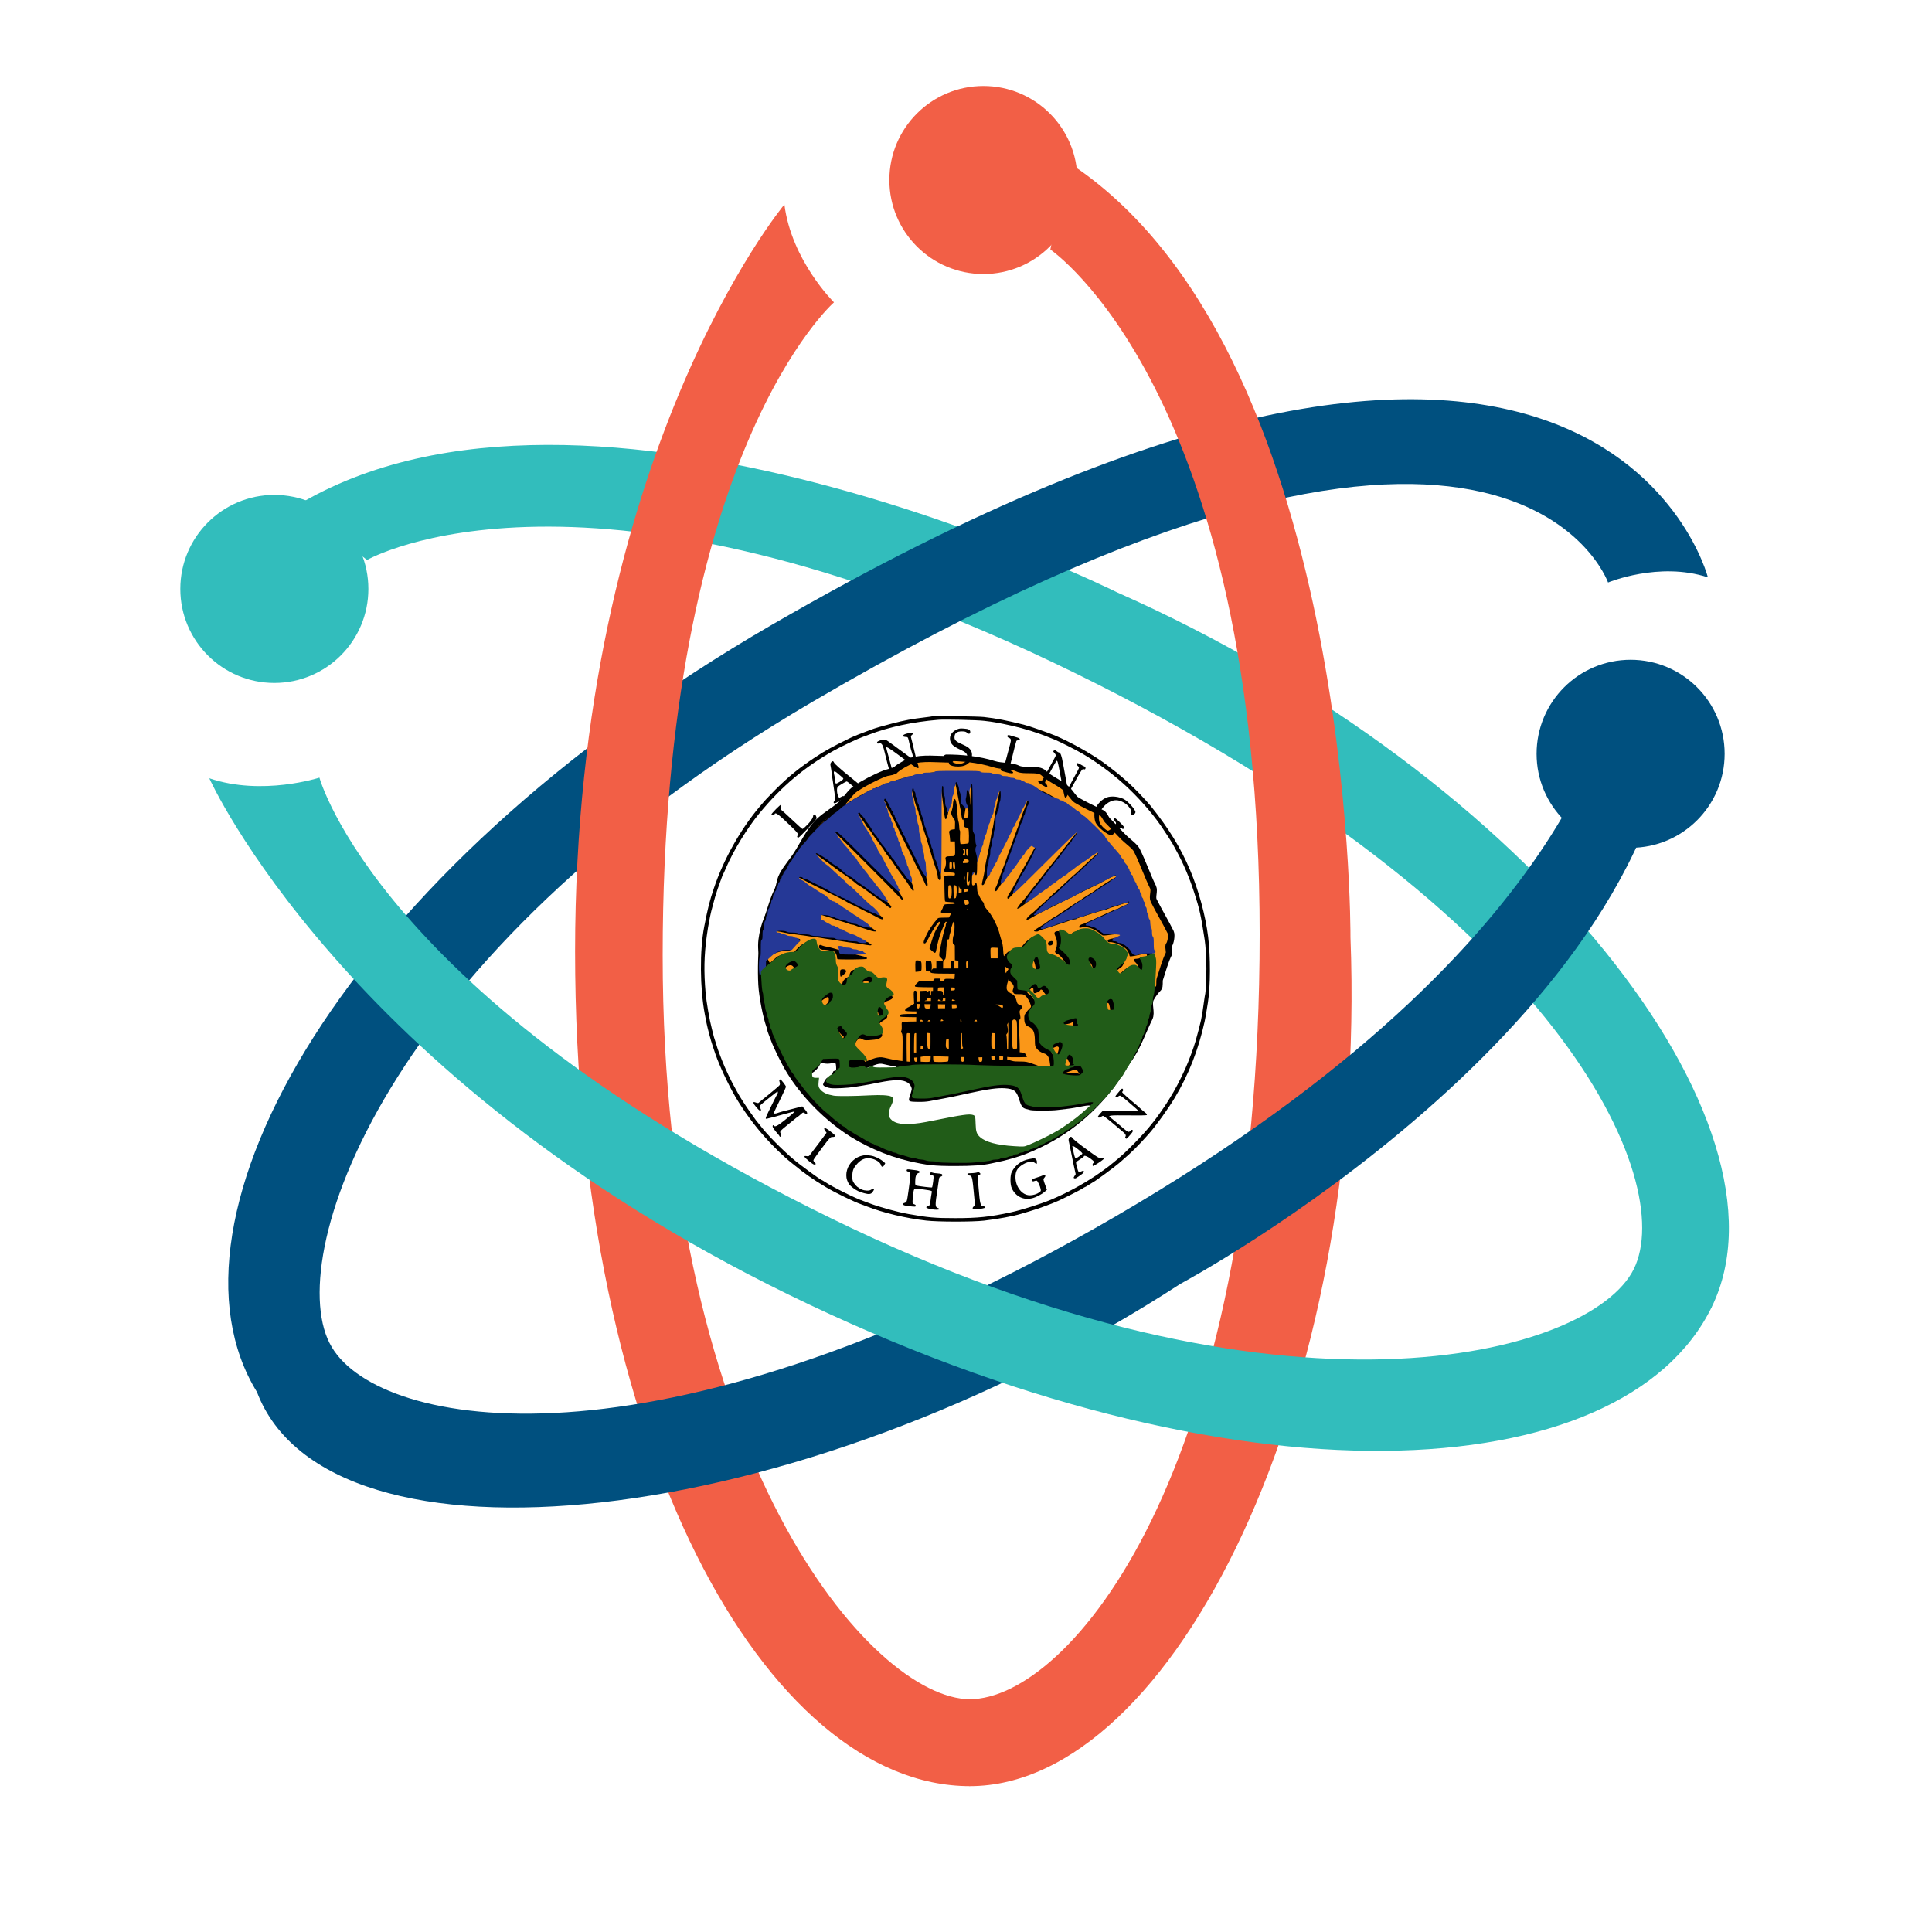 <?xml version="1.0" encoding="UTF-8" standalone="no"?>
<!DOCTYPE svg PUBLIC "-//W3C//DTD SVG 1.1//EN" "http://www.w3.org/Graphics/SVG/1.1/DTD/svg11.dtd">
<svg width="100%" height="100%" viewBox="0 0 300 300" version="1.1" xmlns="http://www.w3.org/2000/svg" xmlns:xlink="http://www.w3.org/1999/xlink" xml:space="preserve" style="fill-rule:evenodd;clip-rule:evenodd;stroke-linecap:round;stroke-linejoin:round;stroke-miterlimit:1.5;">
    <g transform="matrix(1,0,0,1,-238.6,-133.15)">
        <circle cx="491.8" cy="250.2" r="14.6" style="fill:rgb(0,80,127);"/>
    </g>
    <g transform="matrix(1,0,0,1,-238.6,-133.15)">
        <circle cx="281.2" cy="224.6" r="14.6" style="fill:rgb(50,189,188);"/>
    </g>
    <g transform="matrix(1,0,0,1,-238.6,-133.15)">
        <path d="M492.3,330.2C491.726,331.769 503.333,337.858 504.4,336.1C518.2,307.8 477,253.9 412,225.1C412,225.1 329.9,184.3 284.6,211.7L295.6,220.1C295.6,220.1 329.7,200.5 405.4,237.6C481.1,274.7 499,316.6 492.3,330.2Z" style="fill:rgb(50,189,188);fill-rule:nonzero;"/>
    </g>
    <g transform="matrix(1,0,0,1,-238.6,-133.15)">
        <path d="M503.8,222.8C503.8,222.8 486.7,155.9 358.4,230.2C291.8,268.8 262.022,322.529 278.5,349.3C280.353,350.633 290.139,347.232 290.1,342.3C282.3,329.3 297.4,281.6 364.8,242.1C472.6,179 488.3,223.6 488.3,223.6C488.3,223.6 496.2,220.3 503.8,222.8Z" style="fill:rgb(0,80,127);fill-rule:nonzero;"/>
    </g>
    <g transform="matrix(1,0,0,1,-238.6,-133.15)">
        <path d="M389.2,397C388.315,398.206 388.165,410.428 389.2,410.5C420.7,410.5 451,349.8 448.3,278.7C448.3,278.7 448.8,187.1 404.4,158.3L401.7,171.9C401.7,171.9 434.2,193.9 434.2,278.2C434.2,362.5 404.4,397 389.2,397Z" style="fill:rgb(242,95,70);fill-rule:nonzero;"/>
    </g>
    <g transform="matrix(1,0,0,1,-238.6,-133.15)">
        <path d="M360.4,164.9C360.4,164.9 327.9,203.9 327.9,280.9C327.9,357.9 357.7,410.5 389.2,410.5C389.721,409.625 389.295,397.648 389.2,397C374,397 341.5,359.6 341.5,281.5C341.5,203.4 368.1,180.1 368.1,180.1C368.1,180.1 361.5,173.6 360.4,164.9Z" style="fill:rgb(242,95,70);fill-rule:nonzero;"/>
    </g>
    <g transform="matrix(1,0,0,1,-238.6,-133.15)">
        <path d="M290.1,342.3C288.321,342.322 278.365,346.76 278.5,349.3C289.645,378.694 362.3,371.2 421.9,332.5C421.9,332.5 497.3,292.2 499.1,239.3L489.7,237.7C489.7,237.7 487.5,276.9 415.1,320.1C345.078,361.881 300.78,355.864 290.979,343.573C290.646,343.155 290.353,342.73 290.1,342.3Z" style="fill:rgb(0,80,127);fill-rule:nonzero;"/>
    </g>
    <g transform="matrix(1,0,0,1,-238.6,-133.15)">
        <circle cx="391.3" cy="161.1" r="14.6" style="fill:rgb(242,95,70);"/>
    </g>
    <g transform="matrix(1,0,0,1,-238.6,-133.15)">
        <path d="M271.1,254C271.1,254 291.9,300.4 361.1,334.2C430.3,368 490.6,364.4 504.4,336.1C503.552,334.879 493.807,330.466 492.3,330.2C485.6,343.8 437.7,356.6 367.6,322.3C297.5,288 288.2,253.9 288.2,253.9C288.2,253.9 279.3,256.8 271.1,254Z" style="fill:rgb(50,189,188);fill-rule:nonzero;"/>
    </g>
    <g transform="matrix(1,0,0,1,-1,0)">
        <g transform="matrix(0.316,0,0,0.316,103.888,103.271)">
            <path d="M141.527,46.338C135.286,46.338 127.71,45.348 121.96,47.149C120.399,47.638 116.09,50.044 115.01,51.111C113.983,52.126 110.549,52.73 109.081,53.309C104.106,55.272 98.882,58.074 94.996,60.611C92.32,62.357 90.45,65.63 88.271,67.793C84.166,71.868 78.527,74.269 74.754,79.005C70.384,84.491 68.222,89.989 64.224,95.462C62.21,98.221 58.718,102.441 57.866,105.811C56.904,109.618 56.247,113.536 55.273,117.392C54.712,119.612 53.15,120.945 52.22,122.782C49.85,127.467 47.327,136.853 49.094,142.453C50.17,145.863 52.702,149.067 53.921,152.631C54.951,155.641 55.494,159.26 57.651,161.981C61.664,167.046 67.485,171.543 72.868,175.084C77.224,177.949 82.004,177.346 85.768,182.096C88.584,185.65 89.354,189.502 91.941,192.089C93.367,193.515 91.131,195.606 93.196,196.639C98.37,199.226 103.697,193.26 108.538,194.471C118.734,197.02 130.419,197.334 141.593,197.334C144.603,197.334 150.5,199.285 153.321,197.858C157.227,195.881 166.706,194.554 171.222,195.979C173.76,196.78 176.923,195.978 179.495,196.79C184.714,198.437 189.99,201.013 195.607,202.167C197.987,202.656 202.372,201.442 204.504,202.508C206.958,203.735 211.114,203.971 213.931,203.555C229.539,201.247 233.598,184.833 239.223,173.447C240.567,170.726 238.533,166.679 239.877,163.959C240.791,162.109 242.446,160.015 243.788,158.657C244.424,158.013 244.033,155.259 244.325,154.379C245.767,150.022 246.911,145.63 248.732,141.944C249.201,140.996 248.175,138.123 248.889,137.4C249.561,136.72 250.389,132.748 249.674,131.318C247.081,126.132 243.847,120.759 241.317,115.7C240.425,113.916 241.898,110.925 241,109.128C238.365,103.858 236.004,96.933 233.01,90.945C232.071,89.066 228.385,86.454 226.622,84.691C223.998,82.067 221.334,79.062 218.647,76.376C217.693,75.422 217.116,73.365 215.857,72.736C212.021,70.817 206.944,68.519 203.226,66.209C202.167,65.551 200.179,62.514 199.166,61.467C196.043,58.237 190.202,56.02 187.29,53.109C184.596,50.415 177.714,52.475 174.483,50.859C171.508,49.372 166.418,49.827 162.913,48.716C155.246,46.286 146.733,45.544 139.481,45.544" style="fill:rgb(250,151,24);stroke:black;stroke-width:3.16px;"/>
        </g>
        <g transform="matrix(0.009,0,0,-0.009,108.911,190.734)">
            <path d="M4097,8834C4095,8832 4035,8823 3964,8815C3750,8790 3614,8765 3400,8709C3214,8661 3099,8627 3030,8600C3000,8588 2964,8575 2950,8570C2891,8550 2732,8486 2681,8461C2539,8392 2383,8313 2335,8285C2302,8266 2266,8245 2255,8239C2224,8223 2216,8219 2050,8111C1970,8059 1802,7937 1734,7881C1717,7867 1692,7846 1679,7836C1604,7776 1489,7670 1370,7551C1253,7433 1210,7386 1117,7276C787,6887 491,6359 326,5865C252,5645 222,5526 160,5205C80,4797 85,4141 170,3695C182,3635 196,3565 200,3540C219,3446 276,3233 305,3150C312,3131 323,3097 330,3075C388,2890 513,2608 647,2360C766,2138 971,1844 1145,1645C1156,1632 1190,1593 1220,1559C1325,1438 1544,1226 1645,1147C1660,1135 1692,1109 1716,1090C1884,951 2039,842 2255,713C2418,615 2752,453 2880,410C2894,405 2930,392 2960,380C3242,269 3642,173 3990,134C4198,110 4789,110 4989,133C5228,161 5492,210 5625,250C5642,255 5702,273 5760,290C5876,325 5947,348 6030,380C6060,392 6096,405 6110,410C6134,418 6164,430 6265,473C6345,507 6683,679 6700,695C6709,703 6721,710 6726,710C6731,710 6766,730 6803,755C6841,780 6873,800 6875,800C6889,800 7235,1054 7305,1115C7322,1129 7351,1155 7370,1171C7544,1321 7648,1425 7830,1629C7951,1765 8165,2062 8280,2255C8519,2653 8686,3081 8793,3565C8807,3628 8821,3708 8850,3895C8895,4176 8897,4685 8854,5030C8809,5397 8692,5828 8541,6185C8379,6566 8171,6905 7865,7285C7781,7389 7561,7617 7458,7707C7408,7750 7360,7792 7351,7800C7306,7841 7101,8000 7028,8051C6798,8211 6478,8389 6221,8499C6106,8548 5766,8667 5675,8689C5365,8766 5209,8796 4985,8822C4889,8833 4107,8844 4097,8834ZM4988,8756C5061,8748 5147,8736 5178,8730C5209,8724 5271,8712 5315,8704C5521,8664 5743,8604 5930,8538C6008,8511 6047,8496 6210,8430C6293,8396 6586,8248 6684,8190C6938,8040 7181,7861 7401,7664C7637,7451 7879,7178 8043,6940C8119,6830 8216,6679 8242,6632C8259,6601 8290,6544 8311,6505C8422,6305 8533,6045 8613,5795C8706,5510 8730,5402 8795,4975C8811,4869 8824,4656 8824,4480C8825,4356 8811,4060 8805,4050C8802,4045 8791,3974 8780,3893C8743,3620 8734,3579 8637,3230C8606,3118 8515,2875 8458,2750C8371,2559 8273,2372 8199,2256C8178,2222 8148,2175 8133,2150C8109,2109 7933,1862 7920,1850C7917,1847 7899,1825 7880,1800C7753,1634 7431,1304 7274,1180C7231,1146 7193,1115 7190,1111C7178,1096 7016,977 6920,913C6673,748 6421,612 6145,495C5978,424 5640,318 5455,277C5084,197 4881,176 4490,176C4140,176 4026,186 3690,246C3473,285 3182,366 2990,440C2960,452 2924,465 2910,470C2776,513 2374,713 2242,801C2218,817 2197,830 2194,830C2173,830 1820,1088 1697,1193C1497,1363 1241,1623 1134,1764C1113,1792 1089,1821 1081,1830C1072,1839 1051,1866 1034,1891C1017,1915 977,1971 945,2015C890,2090 751,2307 737,2340C733,2348 715,2382 696,2415C625,2538 521,2758 470,2890C452,2937 427,3003 413,3038C400,3072 380,3131 370,3168C359,3205 345,3249 339,3265C333,3282 324,3311 320,3330C316,3349 303,3401 291,3445C251,3595 198,3903 184,4060C152,4432 157,4701 204,5045C218,5151 231,5227 260,5375C269,5425 291,5511 320,5615C332,5659 346,5709 350,5725C361,5767 415,5924 440,5990C452,6020 465,6058 470,6073C475,6089 483,6107 488,6113C493,6120 513,6164 533,6211C659,6509 901,6906 1115,7164C1503,7634 1899,7965 2410,8250C2536,8320 2824,8455 2900,8480C2914,8485 2957,8501 2995,8515C3344,8649 3753,8737 4200,8774C4309,8783 4863,8771 4988,8756Z" style="fill-rule:nonzero;"/>
        </g>
        <g transform="matrix(0.009,0,0,-0.009,108.911,190.734)">
            <path d="M4513,8604C4444,8573 4400,8515 4400,8453C4400,8370 4444,8320 4565,8265C4674,8216 4700,8190 4700,8129C4700,8090 4695,8076 4674,8056C4607,7995 4474,8001 4421,8067C4384,8114 4366,8111 4374,8058C4378,8035 4386,8010 4391,8004C4410,7981 4473,7966 4545,7967C4689,7967 4780,8047 4780,8172C4780,8245 4737,8295 4635,8340C4512,8393 4479,8419 4478,8466C4476,8542 4517,8575 4608,8574C4658,8573 4675,8569 4695,8550C4724,8523 4750,8529 4750,8563C4750,8602 4722,8617 4640,8622C4576,8627 4557,8624 4513,8604Z" style="fill-rule:nonzero;"/>
        </g>
        <g transform="matrix(0.009,0,0,-0.009,108.911,190.734)">
            <path d="M3673,8540C3584,8522 3558,8483 3632,8478C3679,8475 3674,8483 3703,8354C3711,8321 3722,8278 3728,8259C3787,8074 3785,8071 3673,8154C3624,8190 3563,8236 3535,8255C3508,8275 3447,8319 3400,8354C3281,8442 3285,8440 3213,8423C3155,8408 3132,8390 3146,8369C3149,8363 3160,8362 3171,8365C3225,8382 3242,8351 3289,8150C3307,8076 3327,7995 3335,7970C3362,7881 3363,7862 3341,7850C3329,7844 3320,7832 3320,7823C3320,7810 3328,7809 3371,7814C3426,7822 3492,7849 3494,7865C3494,7871 3476,7876 3454,7878C3408,7881 3410,7876 3365,8050C3346,8125 3322,8211 3309,8256C3304,8273 3300,8289 3300,8293C3300,8315 3345,8289 3476,8193C3556,8133 3667,8052 3721,8013C3815,7944 3860,7924 3860,7953C3860,7959 3853,7985 3845,8010C3830,8055 3785,8231 3769,8305C3764,8327 3752,8379 3741,8420C3721,8494 3721,8495 3741,8509C3751,8516 3760,8529 3760,8536C3760,8551 3738,8552 3673,8540Z" style="fill-rule:nonzero;"/>
        </g>
        <g transform="matrix(0.009,0,0,-0.009,108.911,190.734)">
            <path d="M5390,8491C5390,8479 5401,8468 5420,8461C5455,8449 5458,8426 5436,8346C5423,8300 5414,8268 5374,8115C5330,7945 5328,7941 5301,7938C5266,7934 5265,7898 5300,7889C5314,7885 5350,7874 5381,7866C5450,7846 5490,7845 5490,7864C5490,7871 5477,7883 5460,7890C5426,7904 5415,7928 5429,7961C5434,7974 5455,8053 5475,8135C5505,8262 5529,8355 5545,8407C5547,8413 5561,8420 5577,8422C5621,8427 5612,8453 5560,8468C5535,8475 5495,8487 5470,8495C5409,8515 5390,8514 5390,8491Z" style="fill-rule:nonzero;"/>
        </g>
        <g transform="matrix(0.009,0,0,-0.009,108.911,190.734)">
            <path d="M6190,8240C6178,8232 6179,8228 6196,8208C6231,8170 6232,8162 6207,8118C6194,8094 6141,7999 6090,7905C5978,7700 5984,7707 5958,7721C5934,7734 5916,7721 5926,7697C5932,7681 6050,7610 6070,7610C6087,7610 6081,7646 6060,7665C6049,7675 6040,7687 6040,7691C6040,7708 6175,7965 6227,8049C6253,8089 6257,8077 6306,7810C6314,7763 6328,7694 6335,7655C6343,7617 6354,7558 6360,7525C6381,7412 6392,7404 6428,7473C6440,7496 6466,7542 6484,7575C6503,7608 6527,7651 6537,7670C6645,7869 6681,7926 6698,7923C6705,7921 6716,7919 6722,7918C6729,7916 6736,7925 6738,7937C6740,7954 6735,7963 6716,7970C6702,7975 6672,7991 6650,8005C6587,8045 6555,8024 6606,7976C6637,7948 6643,7966 6537,7774C6500,7707 6470,7648 6470,7642C6470,7627 6433,7607 6426,7618C6423,7623 6416,7658 6410,7696C6404,7734 6390,7812 6378,7870C6367,7928 6354,7995 6350,8020C6326,8159 6307,8210 6278,8210C6272,8210 6257,8219 6243,8230C6214,8253 6211,8253 6190,8240Z" style="fill-rule:nonzero;"/>
        </g>
        <g transform="matrix(0.009,0,0,-0.009,108.911,190.734)">
            <path d="M2347,8036C2335,8018 2334,8004 2341,7974C2346,7953 2355,7897 2360,7850C2365,7803 2373,7743 2379,7715C2384,7688 2396,7603 2406,7528C2423,7395 2423,7390 2405,7370C2391,7355 2389,7347 2398,7338C2406,7330 2419,7333 2447,7348C2560,7408 2570,7415 2570,7438C2570,7465 2561,7465 2521,7443C2493,7427 2488,7427 2480,7440C2448,7489 2440,7599 2468,7622C2494,7644 2606,7710 2618,7710C2624,7710 2648,7693 2672,7673C2696,7652 2727,7628 2740,7619C2764,7603 2764,7602 2748,7583C2727,7560 2724,7530 2744,7530C2751,7530 2772,7540 2791,7553C2810,7565 2846,7586 2872,7600C2922,7626 2938,7646 2921,7663C2914,7670 2902,7670 2885,7662C2851,7646 2847,7647 2824,7668C2814,7677 2758,7723 2700,7770C2520,7914 2408,8014 2399,8037C2388,8067 2366,8066 2347,8036ZM2482,7832C2503,7813 2529,7791 2540,7783C2551,7775 2560,7763 2560,7756C2560,7739 2450,7668 2433,7674C2425,7677 2420,7695 2420,7718C2420,7738 2414,7780 2406,7810C2382,7901 2401,7907 2482,7832Z" style="fill-rule:nonzero;"/>
        </g>
        <g transform="matrix(0.009,0,0,-0.009,108.911,190.734)">
            <path d="M4096,7865C3967,7851 3829,7828 3738,7805C3507,7746 3447,7728 3265,7659C2480,7363 1804,6744 1436,5985C1334,5776 1319,5740 1261,5560C1200,5374 1193,5351 1176,5275C1168,5237 1154,5175 1145,5138C1137,5101 1130,5057 1130,5041C1130,5025 1124,4983 1116,4948C1090,4835 1079,4451 1093,4200C1106,3987 1174,3637 1236,3467C1244,3447 1250,3422 1250,3414C1250,3405 1256,3384 1264,3367C1271,3349 1292,3295 1310,3245C1355,3118 1500,2825 1588,2683C1820,2305 2175,1932 2562,1662C2883,1437 3301,1251 3685,1162C4008,1087 4118,1075 4500,1075C4796,1075 4970,1088 5114,1120C5137,1125 5191,1137 5235,1146C5313,1162 5331,1166 5470,1205C5645,1254 5780,1306 5990,1408C6530,1669 7012,2093 7345,2600C7390,2669 7430,2732 7434,2740C7437,2748 7454,2778 7470,2805C7498,2852 7597,3050 7625,3115C7683,3252 7711,3329 7770,3516C7795,3594 7829,3745 7861,3920C7894,4100 7914,4458 7901,4638C7885,4851 7875,4956 7861,5030C7834,5178 7817,5257 7804,5299C7796,5324 7790,5351 7790,5360C7790,5377 7703,5649 7680,5705C7673,5722 7664,5744 7659,5755C7655,5766 7640,5802 7626,5835C7613,5868 7568,5960 7527,6040C7294,6496 6963,6886 6518,7228C6481,7257 6448,7280 6444,7280C6441,7280 6421,7292 6401,7308C6361,7338 6359,7339 6245,7406C6201,7432 6154,7460 6140,7469C6017,7545 5644,7701 5480,7745C5444,7755 5397,7769 5375,7776C5308,7799 5043,7847 4894,7864C4722,7884 4272,7884 4096,7865ZM4511,7593C4522,7539 4541,7434 4555,7360C4569,7286 4582,7218 4586,7210C4589,7202 4593,7172 4596,7144C4600,7083 4617,7033 4629,7046C4634,7051 4642,7084 4648,7120C4654,7156 4666,7226 4674,7275C4683,7325 4697,7427 4705,7502C4721,7647 4733,7695 4751,7685C4763,7677 4753,7302 4740,7285C4736,7280 4732,7050 4731,6775C4730,6332 4726,6176 4716,6023C4715,5999 4715,5980 4717,5980C4731,5980 4759,6021 4765,6050C4773,6093 4800,6179 4811,6202C4816,6212 4820,6226 4820,6235C4820,6243 4833,6289 4848,6337C4864,6386 4891,6472 4909,6530C4927,6588 4955,6674 4971,6722C4987,6769 5000,6816 5000,6825C5000,6834 5006,6856 5014,6873C5022,6891 5037,6939 5049,6980C5060,7021 5085,7102 5105,7160C5126,7218 5148,7288 5155,7315C5219,7550 5238,7610 5250,7610C5266,7610 5269,7594 5259,7554C5254,7533 5245,7493 5240,7465C5235,7438 5221,7370 5209,7315C5190,7224 5178,7154 5150,6970C5145,6934 5136,6894 5131,6880C5126,6866 5119,6837 5116,6815C5113,6793 5101,6726 5090,6665C5078,6605 5062,6524 5055,6485C5048,6447 5034,6381 5025,6340C5016,6299 5004,6231 5000,6190C4995,6149 4982,6079 4971,6035C4946,5936 4945,5918 4966,5922C4984,5925 4986,5928 5020,6005C5032,6033 5069,6109 5103,6175C5136,6241 5175,6319 5189,6348C5221,6414 5537,7045 5573,7115C5587,7143 5628,7227 5665,7303C5701,7378 5735,7440 5740,7440C5759,7440 5759,7422 5740,7384C5729,7363 5720,7340 5720,7333C5720,7326 5713,7306 5705,7288C5685,7243 5626,7087 5607,7025C5585,6955 5561,6889 5550,6865C5545,6854 5532,6818 5521,6785C5490,6694 5441,6557 5431,6535C5414,6495 5391,6433 5360,6335C5342,6280 5321,6225 5314,6213C5306,6201 5300,6183 5300,6173C5300,6163 5294,6146 5286,6135C5279,6124 5265,6088 5256,6055C5241,6000 5211,5920 5189,5878C5184,5868 5180,5851 5180,5841C5180,5800 5201,5811 5238,5870C5258,5904 5290,5950 5308,5973C5326,5995 5348,6027 5357,6044C5366,6060 5380,6081 5388,6089C5404,6106 5510,6248 5573,6340C5649,6450 5710,6535 5727,6555C5737,6566 5763,6603 5785,6637C5829,6705 5967,6897 5988,6919C5995,6926 6026,6969 6056,7014C6187,7207 6195,7215 6205,7188C6208,7180 6182,7127 6147,7069C6112,7012 6080,6954 6076,6942C6072,6930 6064,6920 6059,6920C6054,6920 6050,6912 6050,6901C6050,6891 6044,6877 6036,6871C6028,6865 6013,6838 6001,6812C5989,6786 5971,6752 5960,6735C5950,6719 5929,6680 5914,6650C5899,6620 5876,6582 5865,6565C5853,6549 5833,6515 5821,6490C5809,6465 5789,6427 5776,6405C5739,6341 5694,6261 5650,6180C5628,6139 5589,6069 5565,6025C5540,5981 5510,5925 5498,5900C5486,5875 5457,5827 5433,5792C5391,5731 5381,5697 5399,5686C5404,5683 5434,5710 5467,5747C5499,5784 5550,5838 5581,5867C5681,5962 6443,6724 6489,6776C6514,6804 6547,6841 6563,6858C6590,6890 6620,6900 6620,6879C6620,6873 6576,6814 6523,6748C6469,6682 6414,6614 6400,6596C6304,6468 6229,6371 6207,6345C6193,6329 6157,6284 6126,6245C6095,6207 6064,6168 6058,6160C6051,6152 6032,6128 6016,6105C6000,6083 5943,6012 5891,5946C5838,5881 5775,5800 5751,5767C5727,5733 5698,5697 5688,5686C5629,5624 5551,5520 5560,5515C5569,5510 5606,5529 5637,5555C5676,5587 6168,5946 6265,6012C6287,6027 6325,6055 6350,6075C6375,6094 6418,6125 6445,6144C6473,6164 6509,6191 6525,6206C6542,6220 6573,6244 6595,6258C6617,6272 6648,6294 6664,6307C6681,6321 6703,6336 6714,6341C6735,6351 6746,6358 6882,6463C6955,6519 6980,6531 6980,6509C6980,6499 6948,6466 6893,6422C6866,6400 6660,6208 6596,6145C6579,6129 6552,6105 6535,6092C6519,6079 6447,6014 6376,5947C6306,5880 6241,5821 6233,5816C6225,5812 6177,5768 6126,5718C6076,5669 6015,5612 5990,5592C5966,5572 5925,5535 5900,5510C5875,5485 5839,5453 5820,5438C5745,5384 5698,5320 5731,5320C5737,5320 5779,5342 5824,5369C5868,5395 5912,5420 5920,5423C5928,5427 5942,5434 5950,5439C5963,5447 6108,5519 6710,5819C6768,5848 6829,5878 6845,5885C6912,5914 6981,5950 7095,6014C7161,6052 7226,6083 7239,6083C7268,6085 7279,6063 7253,6053C7243,6050 7213,6032 7185,6015C7158,5997 7107,5965 7072,5944C7019,5911 6899,5829 6865,5802C6860,5798 6819,5773 6775,5746C6731,5719 6686,5689 6675,5680C6664,5671 6648,5660 6640,5656C6622,5648 6520,5581 6364,5475C6247,5395 6219,5378 6190,5363C6167,5352 6087,5297 6068,5280C6059,5271 6006,5237 5951,5205C5896,5172 5850,5139 5850,5133C5850,5118 5911,5115 5925,5129C5931,5134 5964,5147 6000,5158C6310,5256 6460,5305 6487,5316C6504,5324 6531,5330 6547,5330C6563,5330 6581,5335 6587,5341C6593,5347 6613,5355 6631,5360C6661,5367 6690,5377 6755,5400C6766,5404 6809,5417 6850,5430C6891,5442 6934,5456 6945,5460C6956,5465 6981,5472 7000,5475C7045,5484 7132,5511 7145,5520C7151,5525 7184,5535 7219,5544C7254,5553 7303,5569 7328,5580C7352,5591 7379,5600 7387,5600C7395,5600 7414,5607 7430,5616C7445,5626 7466,5630 7475,5626C7503,5616 7477,5595 7392,5560C7350,5542 7311,5524 7306,5519C7300,5514 7290,5510 7282,5510C7275,5510 7243,5498 7212,5484C7156,5459 7130,5447 6980,5377C6939,5358 6883,5332 6855,5320C6828,5308 6782,5288 6755,5275C6727,5262 6692,5248 6677,5245C6642,5236 6614,5199 6634,5188C6641,5184 6661,5186 6677,5192C6730,5212 6853,5181 6933,5127C6969,5103 7007,5075 7016,5065C7031,5051 7044,5049 7099,5055C7180,5063 7339,5086 7440,5105C7553,5126 7619,5130 7626,5118C7634,5105 7612,5090 7581,5090C7568,5090 7534,5083 7506,5075C7387,5041 7291,5017 7230,5005C7130,4986 7118,4981 7122,4957C7124,4939 7131,4935 7155,4937C7243,4945 7434,4853 7463,4790C7467,4782 7474,4768 7479,4760C7485,4752 7492,4732 7495,4716C7501,4689 7502,4688 7548,4695C7574,4698 7611,4705 7630,4710C7766,4743 7800,4742 7800,4704C7800,4689 7766,4667 7757,4676C7754,4679 7727,4675 7697,4666C7667,4657 7628,4650 7611,4650C7566,4650 7560,4624 7597,4592C7641,4553 7678,4462 7664,4426C7655,4402 7631,4420 7606,4471C7586,4510 7579,4515 7547,4518C7497,4522 7428,4483 7354,4409C7290,4346 7276,4340 7260,4369C7243,4402 7249,4429 7277,4447C7292,4457 7315,4475 7329,4488C7342,4500 7356,4510 7360,4510C7374,4510 7440,4648 7440,4675C7440,4762 7314,4851 7163,4872C7085,4882 7079,4885 7053,4919C7006,4982 6913,5065 6858,5095C6815,5118 6789,5124 6718,5128C6586,5135 6548,5126 6485,5074C6424,5025 6414,5022 6405,5050C6402,5061 6371,5083 6334,5101C6280,5128 6265,5131 6237,5124C6196,5112 6193,5091 6222,5032C6252,4971 6254,4873 6226,4812C6208,4771 6208,4769 6225,4750C6235,4739 6250,4730 6258,4730C6295,4730 6420,4560 6420,4511C6420,4489 6392,4501 6345,4545C6280,4606 6186,4669 6149,4677C6133,4680 6117,4687 6114,4691C6111,4696 6098,4700 6085,4700C6054,4700 6047,4712 6044,4778C6040,4869 6022,4916 5966,4975C5920,5024 5910,5030 5875,5030C5812,5030 5743,4983 5666,4891L5599,4810L5542,4811C5467,4813 5415,4790 5363,4733C5298,4661 5293,4642 5321,4574C5338,4533 5355,4511 5378,4497C5416,4475 5416,4473 5389,4444C5378,4432 5366,4403 5363,4380C5357,4338 5358,4337 5429,4269C5504,4198 5510,4183 5488,4124C5479,4097 5479,4087 5494,4066C5509,4042 5516,4040 5589,4040C5659,4040 5672,4037 5698,4015C5733,3985 5771,3923 5790,3862C5803,3820 5803,3819 5773,3792C5756,3777 5728,3745 5711,3721C5685,3685 5681,3669 5682,3621C5683,3541 5701,3504 5746,3485C5835,3448 5862,3394 5865,3248C5866,3148 5868,3140 5894,3105C5926,3063 5968,3035 6023,3018C6077,3002 6105,2963 6119,2888C6129,2827 6133,2786 6131,2764C6130,2757 6031,2754 5813,2754L5495,2755L5495,2777C5494,2809 5481,2818 5431,2822L5388,2825L5386,3055C5385,3182 5380,3299 5376,3316C5370,3338 5372,3350 5384,3359C5402,3374 5404,3424 5391,3483C5383,3516 5385,3524 5406,3547C5430,3572 5436,3603 5424,3634C5420,3645 5405,3650 5380,3650C5345,3650 5342,3652 5336,3687C5333,3708 5330,3737 5330,3752C5330,3774 5319,3787 5272,3818C5240,3839 5207,3859 5198,3863C5174,3872 5166,3932 5179,3997C5185,4028 5190,4068 5190,4085C5190,4116 5155,4209 5140,4220C5136,4223 5130,4295 5127,4381C5121,4533 5105,4646 5074,4760C5010,4991 4955,5112 4851,5249C4817,5293 4785,5332 4780,5335C4774,5338 4770,5359 4770,5380C4770,5409 4765,5420 4751,5425C4740,5428 4717,5465 4692,5519L4651,5608L4649,5778C4648,5893 4651,5954 4659,5969C4669,5987 4668,5996 4655,6016C4643,6034 4642,6045 4650,6060C4656,6071 4665,6080 4670,6080C4683,6080 4683,6113 4670,6126C4664,6132 4653,6168 4645,6206C4637,6244 4628,6288 4624,6304C4619,6325 4621,6335 4634,6342C4655,6354 4655,6394 4634,6426C4621,6445 4620,6454 4629,6463C4642,6476 4644,6516 4631,6524C4626,6527 4619,6546 4616,6565C4612,6584 4606,6600 4601,6600C4581,6600 4567,6682 4573,6769C4577,6825 4576,6861 4570,6865C4564,6868 4560,6896 4560,6925C4560,6955 4554,6999 4546,7022C4538,7046 4529,7125 4526,7197C4520,7331 4500,7415 4476,7407C4463,7403 4453,7361 4451,7306C4451,7284 4442,7243 4433,7214C4417,7163 4418,7159 4435,7118C4446,7094 4462,7067 4472,7057C4486,7043 4489,7025 4487,6962L4485,6885L4450,6882C4405,6877 4377,6853 4387,6826C4390,6814 4396,6776 4399,6740L4405,6675L4485,6675L4488,6570C4492,6417 4494,6420 4411,6420C4332,6420 4313,6407 4326,6363C4337,6324 4331,6250 4313,6217C4305,6201 4300,6179 4302,6167C4305,6147 4312,6145 4395,6140C4483,6135 4485,6134 4485,6110C4485,6086 4484,6085 4420,6088C4384,6090 4343,6087 4329,6081L4302,6071L4305,5860C4306,5744 4311,5645 4316,5640C4321,5635 4361,5630 4405,5628C4468,5626 4485,5622 4485,5610C4485,5598 4468,5595 4396,5594C4322,5593 4305,5590 4294,5575C4286,5565 4280,5550 4280,5542C4280,5534 4271,5512 4259,5494C4248,5475 4241,5456 4245,5450C4249,5444 4299,5440 4365,5440C4479,5440 4480,5440 4486,5415C4499,5365 4492,5362 4340,5361C4205,5360 4197,5358 4180,5337C4170,5325 4154,5305 4144,5293C4133,5282 4118,5262 4110,5250C4102,5238 4087,5217 4078,5205C4068,5192 4060,5177 4060,5171C4060,5165 4056,5160 4051,5160C4038,5160 3949,4976 3947,4943C3945,4921 3949,4915 3965,4915C3980,4915 3998,4941 4043,5030C4111,5163 4190,5284 4214,5288C4236,5293 4234,5268 4211,5238C4184,5204 4113,5061 4105,5025C4101,5009 4095,4986 4090,4975C4086,4964 4074,4926 4064,4891L4046,4828L4088,4788C4112,4766 4136,4750 4143,4753C4149,4755 4158,4772 4161,4791C4187,4925 4217,5038 4250,5120C4310,5269 4320,5290 4330,5290C4349,5290 4352,5262 4336,5228C4312,5178 4284,5084 4266,4995C4200,4674 4202,4706 4247,4665C4267,4646 4281,4628 4277,4623C4273,4619 4246,4616 4217,4615L4165,4615L4165,4525L4165,4435L4214,4432C4241,4430 4268,4434 4273,4439C4280,4446 4283,4484 4282,4531C4281,4606 4282,4614 4304,4631C4326,4648 4328,4659 4335,4787C4347,5023 4433,5330 4475,5288C4478,5285 4482,5134 4483,4954L4485,4625L4515,4620L4545,4615L4545,4525L4545,4435L4515,4430C4485,4425 4485,4425 4482,4350C4480,4306 4474,4272 4467,4268C4460,4264 4322,4260 4159,4260L3864,4260L3827,4226C3802,4204 3792,4187 3796,4176C3801,4162 3842,4160 4144,4158L4485,4155L4485,4130C4485,4106 4482,4105 4415,4102C4377,4100 4341,4095 4335,4089C4330,4084 4323,4015 4320,3937L4315,3795L4255,3795L4195,3795L4192,3873C4189,3955 4193,3961 4235,3934C4270,3911 4280,3924 4280,3993C4280,4104 4282,4101 4171,4098L4075,4095L4072,3956C4071,3874 4065,3811 4058,3803C4045,3787 3988,3786 3972,3802C3954,3820 3956,3930 3974,3930C4011,3930 4017,3956 4011,4083C4010,4099 4002,4101 3948,4098L3885,4095L3882,3954C3880,3846 3876,3809 3865,3800C3836,3776 3830,3800 3830,3935C3830,4081 3827,4100 3800,4100C3774,4100 3772,4087 3777,3975L3782,3875L3731,3843C3703,3825 3676,3810 3672,3810C3667,3810 3653,3799 3641,3786C3618,3762 3618,3762 3638,3751C3652,3744 3792,3740 4064,3740C4461,3740 4511,3736 4469,3709C4461,3704 4256,3700 4013,3700C3558,3701 3525,3698 3532,3662C3535,3646 3568,3645 3907,3642L4280,3640L4286,3614C4290,3600 4288,3584 4283,3579C4277,3573 4146,3569 3943,3570C3761,3570 3602,3566 3588,3561C3565,3552 3564,3548 3568,3492C3570,3460 3567,3424 3562,3413C3554,3398 3555,3387 3568,3368C3583,3345 3585,3312 3582,3081L3579,2820L3537,2820C3484,2820 3473,2812 3468,2775C3465,2746 3463,2745 3415,2743C3388,2742 3298,2737 3215,2732C3077,2725 3063,2725 3044,2742C3016,2767 2971,2765 2943,2738L2919,2716L2894,2748C2862,2789 2820,2791 2783,2754C2761,2732 2750,2728 2714,2733C2691,2735 2667,2733 2661,2727C2644,2710 2618,2727 2625,2750C2629,2762 2627,2777 2621,2784C2615,2792 2612,2805 2616,2813C2631,2853 2818,2847 2894,2805C2968,2763 2980,2790 2929,2884C2896,2944 2854,2991 2782,3048C2759,3066 2737,3092 2734,3105C2726,3137 2789,3251 2824,3270C2847,3282 2854,3281 2888,3263C2927,3241 2951,3240 3095,3255C3179,3264 3230,3295 3230,3337C3230,3363 3178,3456 3151,3476C3133,3490 3144,3520 3170,3527C3181,3530 3190,3536 3190,3540C3190,3545 3217,3565 3249,3584C3336,3637 3338,3648 3275,3743C3250,3781 3230,3819 3230,3827C3230,3867 3270,3907 3327,3925C3386,3944 3410,3963 3410,3987C3410,4006 3354,4062 3303,4094C3254,4124 3249,4148 3280,4195C3305,4233 3305,4266 3281,4280C3257,4292 3160,4293 3141,4281C3120,4267 3105,4277 3074,4325C3045,4371 2995,4400 2942,4400C2922,4400 2910,4408 2898,4430C2889,4447 2869,4465 2855,4470C2827,4481 2743,4468 2711,4448C2688,4434 2666,4392 2669,4368C2670,4357 2657,4344 2631,4331C2573,4301 2538,4250 2542,4203C2545,4168 2543,4165 2517,4162C2495,4159 2481,4167 2454,4197C2421,4232 2420,4238 2425,4285C2439,4401 2436,4457 2415,4480C2399,4498 2394,4519 2392,4589C2390,4645 2383,4686 2372,4708L2355,4740L2249,4740C2152,4740 2142,4742 2123,4763C2089,4799 2060,4866 2062,4904C2063,4943 2046,4970 2021,4970C1991,4969 1905,4935 1860,4905C1810,4872 1749,4814 1707,4759C1680,4723 1679,4722 1617,4727C1578,4730 1533,4726 1496,4716C1440,4701 1424,4693 1388,4660C1379,4652 1348,4625 1320,4600C1291,4575 1253,4540 1235,4523C1196,4484 1180,4481 1180,4513C1180,4589 1255,4682 1356,4733C1419,4765 1522,4790 1591,4790C1644,4791 1646,4792 1689,4845C1712,4875 1752,4912 1776,4927C1807,4947 1819,4961 1817,4975C1815,4991 1805,4996 1760,5001C1730,5004 1689,5012 1670,5018C1566,5049 1412,5087 1370,5092C1356,5094 1344,5102 1342,5113C1339,5129 1345,5130 1407,5125C1444,5121 1498,5112 1525,5105C1553,5097 1649,5082 1740,5070C1831,5059 1928,5046 1955,5041C1983,5035 2032,5029 2065,5025C2098,5022 2148,5015 2175,5010C2203,5005 2275,4993 2335,4985C2396,4976 2483,4962 2530,4954C2577,4946 2633,4937 2655,4934C2744,4924 2769,4921 2865,4905C3026,4878 3037,4877 3044,4889C3048,4895 3041,4904 3027,4909C3013,4915 2999,4923 2996,4928C2993,4933 2974,4941 2955,4944C2936,4948 2899,4961 2873,4974C2769,5026 2632,5090 2627,5090C2624,5090 2561,5117 2488,5151C2415,5184 2339,5218 2320,5227C2252,5255 2224,5268 2148,5304C2106,5324 2068,5340 2064,5340C2060,5340 2019,5358 1971,5381C1924,5403 1858,5434 1825,5450C1792,5466 1725,5495 1675,5515C1626,5535 1581,5556 1576,5561C1570,5566 1557,5570 1546,5570C1523,5571 1480,5602 1480,5619C1480,5634 1501,5632 1524,5615C1535,5607 1553,5600 1565,5600C1583,5600 1668,5574 1725,5551C1752,5540 1862,5506 1935,5485C1968,5476 2004,5465 2015,5460C2026,5455 2062,5444 2095,5435C2128,5426 2171,5412 2190,5405C2209,5398 2252,5385 2285,5375C2318,5366 2359,5352 2375,5346C2392,5339 2432,5325 2465,5315C2601,5275 2626,5267 2658,5254C2676,5246 2700,5240 2711,5240C2723,5240 2746,5234 2763,5226C2781,5218 2827,5202 2865,5190C2904,5178 2962,5159 2995,5148C3068,5123 3120,5114 3120,5128C3120,5139 3038,5195 2980,5225C2949,5241 2880,5289 2843,5320C2836,5326 2803,5347 2769,5368C2658,5435 2644,5444 2531,5520C2469,5561 2392,5612 2361,5632C2330,5653 2301,5673 2295,5678C2290,5682 2256,5703 2220,5725C2184,5746 2153,5767 2150,5770C2141,5782 2009,5870 2001,5870C1996,5870 1987,5876 1981,5884C1975,5891 1909,5935 1835,5981C1761,6026 1700,6067 1700,6071C1700,6087 1721,6091 1745,6078C1777,6061 1977,5957 2015,5937C2032,5928 2115,5887 2200,5845C2285,5804 2362,5766 2370,5761C2378,5757 2430,5731 2485,5704C2540,5678 2604,5643 2627,5628C2650,5613 2672,5600 2677,5600C2684,5600 2892,5497 2955,5462C2966,5456 2982,5449 2990,5446C2998,5443 3012,5436 3020,5432C3028,5427 3051,5415 3070,5405C3089,5396 3129,5375 3158,5359C3208,5331 3250,5322 3250,5338C3250,5349 3201,5400 3190,5400C3184,5400 3150,5428 3113,5463C3076,5497 3019,5550 2985,5581C2952,5612 2900,5660 2870,5686C2840,5713 2809,5742 2800,5751C2792,5760 2751,5798 2709,5836C2588,5947 2450,6073 2416,6103C2399,6119 2351,6163 2310,6201C2224,6280 2120,6376 2040,6449C1999,6486 1988,6502 1996,6510C2005,6519 2026,6507 2081,6462C2122,6430 2184,6383 2220,6359C2256,6335 2341,6273 2410,6222C2478,6171 2543,6124 2555,6118C2581,6104 2772,5961 2785,5945C2791,5939 2802,5931 2810,5927C2839,5913 2975,5820 3024,5779C3041,5765 3091,5729 3135,5699C3179,5670 3217,5643 3220,5640C3223,5637 3258,5608 3298,5576C3357,5528 3373,5519 3381,5531C3394,5551 3395,5549 3330,5620C3297,5656 3270,5688 3270,5692C3270,5697 3252,5721 3176,5815C3128,5874 3084,5930 3050,5976C3031,6001 3002,6039 2985,6060C2969,6081 2944,6112 2930,6130C2916,6147 2896,6172 2885,6185C2874,6198 2848,6230 2827,6257C2776,6322 2687,6434 2680,6440C2677,6443 2663,6463 2648,6485C2633,6507 2609,6539 2595,6555C2582,6572 2567,6590 2563,6595C2438,6754 2399,6802 2368,6834C2333,6871 2327,6890 2352,6890C2363,6890 3456,5796 3535,5706C3557,5681 3578,5660 3583,5660C3605,5660 3584,5704 3499,5842C3473,5883 3449,5927 3445,5940C3441,5953 3425,5981 3409,6003C3393,6025 3380,6051 3380,6061C3380,6071 3375,6082 3369,6085C3359,6092 3323,6157 3281,6246C3270,6269 3257,6291 3251,6294C3245,6298 3231,6320 3220,6343C3209,6366 3189,6403 3176,6425C3115,6529 3088,6579 3064,6625C3050,6653 3023,6702 3005,6735C2986,6768 2961,6816 2950,6842C2938,6868 2922,6891 2914,6894C2906,6897 2900,6908 2900,6918C2900,6929 2887,6957 2870,6981C2854,7005 2840,7028 2840,7033C2840,7037 2827,7059 2810,7082C2794,7104 2780,7128 2780,7133C2780,7139 2772,7152 2763,7162C2751,7175 2750,7184 2757,7191C2772,7206 2781,7199 2816,7148C2832,7124 2868,7073 2897,7034C2926,6995 2950,6959 2950,6954C2950,6949 2969,6925 2991,6900C3013,6875 3040,6839 3051,6820C3062,6801 3086,6765 3105,6740C3124,6715 3148,6684 3157,6670C3166,6656 3194,6619 3217,6588C3241,6557 3260,6529 3260,6526C3260,6518 3342,6405 3383,6357C3401,6336 3420,6309 3425,6297C3433,6279 3571,6088 3635,6005C3644,5994 3674,5948 3703,5903C3732,5858 3759,5820 3763,5820C3784,5819 3779,5860 3747,5943C3727,5994 3704,6062 3694,6095C3685,6128 3667,6177 3654,6203C3642,6229 3628,6265 3625,6283C3621,6301 3614,6320 3610,6325C3605,6331 3585,6385 3565,6445C3545,6506 3523,6569 3515,6585C3484,6654 3440,6778 3440,6798C3440,6809 3436,6821 3431,6825C3426,6828 3418,6845 3414,6862C3411,6880 3404,6901 3400,6910C3395,6918 3368,6990 3340,7070C3280,7236 3264,7282 3244,7328C3236,7346 3230,7366 3230,7372C3230,7378 3222,7392 3213,7402C3200,7416 3199,7423 3209,7433C3226,7450 3254,7430 3258,7397C3260,7383 3268,7366 3276,7360C3284,7353 3290,7339 3290,7329C3290,7319 3294,7309 3299,7305C3304,7302 3316,7277 3325,7249C3335,7221 3348,7196 3355,7194C3362,7191 3371,7177 3375,7162C3378,7147 3392,7118 3406,7098C3419,7077 3430,7058 3430,7054C3430,7043 3663,6566 3719,6464C3724,6453 3745,6409 3766,6365C3804,6282 3819,6252 3857,6185C3885,6134 3903,6097 3930,6035C3971,5940 3992,5900 4000,5900C4015,5900 4019,5927 4009,5966C3990,6046 3950,6256 3950,6279C3950,6293 3946,6317 3940,6334C3929,6370 3874,6646 3854,6770C3846,6817 3835,6873 3830,6895C3824,6917 3813,6976 3805,7025C3781,7175 3767,7251 3734,7405C3703,7550 3699,7583 3709,7593C3723,7607 3730,7599 3740,7558C3745,7540 3756,7500 3765,7470C3774,7440 3788,7388 3795,7354C3803,7320 3821,7269 3835,7239C3848,7209 3860,7175 3860,7163C3860,7151 3866,7126 3874,7108C3895,7059 3920,6977 3920,6960C3920,6952 3931,6916 3944,6880C3957,6844 3977,6786 3988,6750C4044,6567 4062,6506 4090,6410C4107,6352 4130,6283 4140,6255C4165,6190 4190,6093 4190,6059C4190,6045 4198,6026 4209,6016C4242,5986 4251,6014 4242,6123C4238,6175 4233,6395 4231,6612C4227,7052 4214,7547 4204,7628C4199,7677 4200,7682 4216,7678C4230,7676 4237,7662 4242,7620C4246,7590 4255,7531 4260,7490C4266,7449 4275,7379 4280,7335C4304,7113 4313,7060 4325,7060C4343,7060 4359,7109 4377,7210C4385,7257 4398,7331 4406,7375C4414,7419 4425,7483 4430,7517C4435,7552 4444,7589 4450,7599C4455,7610 4460,7636 4460,7658C4460,7679 4463,7700 4467,7703C4481,7718 4493,7688 4511,7593ZM4435,6265C4435,6210 4433,6205 4413,6202C4391,6199 4390,6202 4390,6258C4390,6321 4395,6332 4420,6328C4431,6325 4435,6311 4435,6265ZM4488,6261C4491,6205 4489,6199 4473,6202C4459,6204 4454,6216 4452,6254C4448,6310 4455,6333 4473,6328C4480,6325 4486,6300 4488,6261ZM4418,5908C4437,5889 4434,5716 4415,5700C4407,5693 4393,5690 4385,5694C4373,5698 4370,5720 4370,5803C4370,5860 4373,5910 4377,5913C4387,5924 4405,5921 4418,5908ZM4509,5902C4524,5874 4516,5710 4499,5699C4491,5694 4481,5692 4475,5693C4465,5697 4455,5883 4464,5907C4472,5926 4498,5923 4509,5902ZM4595,5910C4604,5896 4604,5715 4596,5701C4592,5695 4580,5690 4569,5690C4551,5690 4550,5698 4550,5798C4550,5858 4553,5910 4557,5913C4567,5923 4588,5921 4595,5910ZM4801,4540C4809,4440 4803,4428 4737,4432L4685,4435L4680,4513C4674,4614 4678,4622 4743,4618L4795,4615L4801,4540ZM4988,4608C5002,4594 5004,4462 4991,4442C4986,4433 4966,4430 4929,4432L4875,4435L4872,4514C4870,4558 4871,4599 4874,4607C4881,4624 4971,4625 4988,4608ZM5868,4548C5875,4513 5883,4473 5886,4458C5893,4425 5863,4413 5823,4432C5789,4448 5782,4487 5803,4539C5812,4559 5821,4583 5824,4593C5836,4630 5856,4609 5868,4548ZM6835,4563C6867,4515 6870,4445 6840,4435C6812,4426 6800,4437 6800,4468C6800,4483 6789,4513 6775,4535C6743,4588 6744,4600 6780,4600C6803,4600 6815,4592 6835,4563ZM1700,4509C1712,4493 1721,4478 1719,4476C1717,4475 1694,4466 1669,4456C1643,4447 1614,4430 1605,4420C1583,4396 1562,4395 1538,4417C1509,4443 1517,4466 1568,4504C1629,4550 1670,4552 1700,4509ZM2995,4251C3006,4214 2991,4202 2925,4195C2828,4184 2817,4207 2899,4250C2946,4275 2987,4276 2995,4251ZM5840,4106C5840,4078 5845,4060 5854,4057C5871,4050 5950,4088 5957,4106C5965,4128 5988,4122 6007,4093C6017,4077 6030,4059 6037,4052C6068,4020 6046,3995 5980,3987C5945,3983 5929,3974 5908,3949L5881,3917L5845,3955C5826,3977 5810,3997 5810,4001C5810,4004 5792,4020 5770,4035C5722,4068 5719,4090 5761,4109C5778,4116 5794,4129 5797,4136C5800,4144 5811,4150 5821,4150C5837,4150 5840,4143 5840,4106ZM2310,3948C2310,3912 2304,3901 2264,3863C2212,3813 2184,3810 2160,3852C2141,3888 2150,3903 2221,3952C2293,4003 2310,4002 2310,3948ZM4489,3930C4528,3911 4540,3889 4540,3839C4540,3803 4519,3788 4473,3792L4435,3795L4432,3859C4429,3921 4433,3950 4445,3950C4448,3950 4468,3941 4489,3930ZM7137,3882C7144,3878 7154,3844 7160,3806C7172,3730 7168,3720 7118,3720C7094,3720 7091,3725 7081,3770C7067,3836 7067,3841 7086,3868C7102,3891 7117,3895 7137,3882ZM3163,3713C3166,3697 3172,3673 3176,3658C3181,3635 3178,3629 3159,3621C3125,3608 3114,3622 3116,3677C3118,3741 3117,3740 3139,3740C3151,3740 3160,3731 3163,3713ZM5080,3625C5086,3617 5089,3602 5085,3590C5079,3571 5072,3570 4829,3570L4580,3570L4580,3598C4580,3614 4583,3630 4587,3633C4590,3637 4700,3640 4830,3640C5026,3640 5070,3637 5080,3625ZM6530,3525C6530,3512 6520,3491 6508,3480C6490,3463 6478,3460 6450,3465C6431,3469 6394,3471 6368,3471C6341,3470 6320,3473 6320,3479C6320,3495 6370,3517 6425,3525C6453,3529 6484,3539 6494,3546C6518,3563 6530,3556 6530,3525ZM2477,3399C2484,3386 2507,3359 2530,3339L2571,3303L2548,3267C2521,3224 2495,3219 2486,3255C2482,3269 2466,3302 2450,3329C2417,3382 2414,3400 2432,3418C2448,3434 2463,3428 2477,3399ZM3705,3120L3705,2875L3680,2875L3655,2875L3652,3110C3651,3239 3652,3351 3655,3358C3658,3365 3670,3370 3682,3368L3705,3365L3705,3120ZM3838,3129C3840,2928 3838,2891 3825,2880C3813,2870 3807,2870 3795,2880C3782,2890 3780,2929 3780,3115C3780,3238 3783,3346 3786,3355C3790,3364 3801,3370 3814,3368C3835,3365 3835,3361 3838,3129ZM4068,3131C4070,2964 4067,2894 4059,2883C4050,2873 4027,2870 3971,2872L3895,2875L3892,3009C3891,3083 3893,3147 3898,3152C3903,3157 3926,3152 3951,3141C3983,3126 3996,3124 4002,3133C4006,3140 4010,3196 4010,3258L4010,3371L4038,3368L4065,3365L4068,3131ZM4374,3354C4386,3323 4381,2895 4368,2882C4355,2869 4156,2865 4126,2876C4113,2881 4110,2899 4110,2966C4110,3067 4110,3067 4215,3010C4256,2988 4294,2970 4300,2970C4306,2970 4310,3036 4310,3163C4310,3270 4313,3360 4317,3363C4329,3376 4368,3370 4374,3354ZM4644,3354C4647,3345 4650,3241 4650,3121C4650,2893 4644,2861 4607,2876C4592,2882 4590,2904 4590,3119C4590,3250 4593,3360 4597,3363C4609,3376 4638,3370 4644,3354ZM4958,3123C4960,2887 4960,2881 4940,2875C4893,2860 4890,2876 4890,3125C4890,3252 4893,3360 4897,3364C4901,3368 4916,3370 4930,3368L4955,3365L4958,3123ZM5175,3120C5175,2876 5175,2875 5153,2872C5115,2866 5110,2896 5111,3117C5112,3366 5113,3372 5149,3368L5175,3365L5175,3120ZM5314,3354C5317,3345 5320,3238 5320,3115C5320,2877 5317,2860 5270,2875C5251,2881 5250,2888 5250,3119C5250,3250 5253,3360 5257,3363C5269,3376 5308,3370 5314,3354ZM6278,3113C6281,3092 6259,3016 6239,2979C6214,2931 6162,2983 6145,3073C6138,3107 6140,3110 6161,3110C6174,3111 6196,3117 6210,3125C6244,3145 6274,3140 6278,3113ZM6438,2903C6440,2891 6448,2876 6456,2870C6464,2863 6470,2851 6470,2842C6470,2823 6441,2790 6425,2790C6418,2790 6405,2781 6395,2770C6372,2745 6350,2744 6350,2769C6350,2780 6360,2814 6371,2847C6383,2879 6394,2911 6396,2918C6402,2939 6435,2927 6438,2903ZM2289,2840C2313,2840 2350,2845 2372,2852C2423,2867 2433,2857 2436,2781C2438,2723 2437,2721 2412,2718C2395,2716 2384,2708 2381,2695C2375,2662 2333,2616 2298,2604C2274,2597 2258,2580 2238,2544C2223,2517 2210,2490 2210,2483C2210,2458 2271,2428 2342,2419C2414,2410 2644,2422 2750,2440C2780,2445 2837,2454 2875,2460C2914,2466 2977,2477 3015,2484C3054,2492 3123,2506 3170,2515C3452,2570 3581,2570 3671,2514C3708,2491 3740,2438 3740,2402C3740,2391 3728,2345 3713,2300C3675,2186 3675,2186 3836,2182C3922,2180 3991,2184 4045,2194C4089,2203 4199,2223 4290,2240C4381,2257 4482,2277 4515,2285C4548,2293 4600,2304 4630,2310C4660,2317 4714,2328 4750,2336C5051,2402 5220,2425 5345,2417C5498,2407 5546,2373 5585,2247C5630,2104 5649,2076 5714,2059C5734,2054 5767,2046 5788,2040C5836,2028 6153,2028 6250,2041C6291,2046 6361,2055 6405,2059C6449,2064 6514,2073 6550,2080C6586,2087 6648,2099 6689,2106C6772,2122 6820,2124 6820,2112C6820,2102 6641,1942 6535,1857C6461,1798 6252,1652 6219,1637C6211,1633 6183,1617 6155,1600C6064,1546 5796,1417 5690,1376C5625,1351 5624,1351 5455,1361C5160,1379 4961,1432 4867,1519C4812,1569 4796,1614 4793,1735C4788,1882 4787,1886 4744,1900C4684,1920 4555,1902 4090,1808C3845,1759 3798,1752 3657,1744C3493,1734 3383,1763 3326,1830C3304,1857 3300,1871 3300,1925C3300,1977 3306,2002 3335,2061C3380,2156 3381,2194 3339,2216C3291,2240 3162,2248 2969,2238C2688,2223 2410,2221 2345,2232C2235,2251 2166,2281 2118,2334C2083,2371 2074,2418 2087,2492C2099,2567 2093,2576 2045,2559C2012,2547 2007,2547 1995,2563C1988,2573 1982,2598 1982,2619C1981,2653 1986,2659 2018,2678C2073,2709 2125,2763 2149,2813C2170,2857 2171,2858 2208,2849C2228,2844 2265,2840 2289,2840ZM6615,2694L6642,2648L6614,2623C6586,2599 6582,2599 6446,2604C6370,2607 6305,2612 6302,2615C6285,2632 6390,2687 6510,2724C6580,2746 6586,2744 6615,2694Z" style="fill-rule:nonzero;"/>
        </g>
        <g transform="matrix(0.009,0,0,-0.009,108.911,190.734)">
            <path d="M6118,4948C6078,4934 6083,4880 6124,4880C6158,4880 6182,4903 6178,4930C6175,4958 6157,4963 6118,4948Z" style="fill-rule:nonzero;"/>
        </g>
        <g transform="matrix(0.009,0,0,-0.009,108.911,190.734)">
            <path d="M2147,4883C2143,4880 2140,4866 2140,4853C2140,4835 2149,4825 2172,4815C2190,4808 2208,4804 2213,4807C2220,4811 2310,4799 2385,4784C2413,4779 2450,4720 2450,4682C2450,4665 2455,4648 2460,4645C2477,4634 2952,4638 2963,4649C2978,4664 2963,4677 2913,4689C2886,4696 2838,4708 2805,4716C2772,4725 2716,4740 2680,4751C2644,4762 2607,4770 2598,4770C2589,4770 2571,4774 2558,4779C2506,4800 2332,4849 2285,4856C2258,4860 2221,4869 2203,4876C2167,4892 2156,4893 2147,4883Z" style="fill-rule:nonzero;"/>
        </g>
        <g transform="matrix(0.009,0,0,-0.009,108.911,190.734)">
            <path d="M3805,4595C3802,4579 3801,4534 3803,4495L3805,4425L3840,4428C3910,4434 3910,4434 3910,4519C3910,4607 3905,4615 3848,4622C3812,4626 3810,4624 3805,4595Z" style="fill-rule:nonzero;"/>
        </g>
        <g transform="matrix(0.009,0,0,-0.009,108.911,190.734)">
            <path d="M3984,4607C3981,4599 3980,4558 3982,4514L3985,4435L4023,4432C4044,4430 4067,4434 4075,4440C4094,4455 4089,4598 4069,4611C4047,4624 3990,4622 3984,4607Z" style="fill-rule:nonzero;"/>
        </g>
        <g transform="matrix(0.009,0,0,-0.009,108.911,190.734)">
            <path d="M4421,4606C4413,4597 4410,4564 4412,4513L4415,4435L4475,4435L4475,4525C4475,4609 4474,4615 4454,4618C4443,4620 4428,4614 4421,4606Z" style="fill-rule:nonzero;"/>
        </g>
        <g transform="matrix(0.009,0,0,-0.009,108.911,190.734)">
            <path d="M2512,4457C2501,4444 2503,4354 2514,4343C2522,4335 2597,4401 2605,4423C2609,4433 2606,4447 2600,4455C2585,4473 2526,4475 2512,4457Z" style="fill-rule:nonzero;"/>
        </g>
        <g transform="matrix(0.009,0,0,-0.009,108.911,190.734)">
            <path d="M7107,7435C7026,7405 6948,7329 6909,7241C6883,7182 6886,7056 6915,6996C6954,6915 7125,6780 7188,6780C7196,6780 7229,6809 7262,6845C7304,6891 7329,6910 7346,6910C7359,6910 7370,6906 7370,6900C7370,6884 7400,6889 7407,6906C7411,6917 7391,6944 7344,6992C7266,7071 7243,7087 7228,7072C7221,7065 7227,7050 7245,7026C7276,6985 7278,6990 7197,6908C7167,6879 7140,6860 7126,6860C7097,6860 7004,6948 6985,6995C6964,7045 6966,7138 6989,7183C7061,7325 7192,7406 7307,7382C7374,7367 7441,7327 7481,7278C7524,7227 7533,7203 7525,7163C7520,7133 7521,7130 7543,7130C7569,7130 7600,7158 7600,7181C7600,7224 7472,7368 7401,7405C7313,7450 7184,7463 7107,7435Z" style="fill-rule:nonzero;"/>
        </g>
        <g transform="matrix(0.009,0,0,-0.009,108.911,190.734)">
            <path d="M1397,7232C1355,7190 1320,7149 1320,7142C1320,7125 1367,7127 1374,7145C1389,7186 1440,7148 1688,6906C1778,6817 1791,6795 1769,6773C1756,6760 1765,6740 1784,6740C1801,6740 2100,7055 2100,7074C2100,7082 2095,7101 2088,7115C2074,7147 2040,7149 2040,7118C2040,7092 2010,7039 1971,6997C1917,6937 1866,6890 1855,6890C1849,6890 1766,6964 1670,7055C1574,7146 1492,7220 1488,7220C1483,7220 1482,7240 1486,7265C1489,7290 1488,7310 1483,7310C1479,7310 1440,7275 1397,7232Z" style="fill-rule:nonzero;"/>
        </g>
        <g transform="matrix(0.009,0,0,-0.009,108.911,190.734)">
            <path d="M1456,2562C1453,2557 1455,2539 1461,2522C1468,2500 1468,2486 1461,2471C1455,2461 1372,2389 1278,2313C1183,2237 1102,2171 1098,2165C1094,2159 1079,2160 1057,2168C1014,2183 1010,2183 1010,2165C1010,2141 1102,2031 1123,2031C1144,2030 1145,2042 1125,2079C1112,2106 1112,2109 1138,2133C1181,2173 1414,2360 1423,2360C1433,2360 1432,2326 1421,2315C1416,2309 1390,2260 1363,2205C1199,1871 1204,1885 1248,1893C1275,1898 1406,1933 1535,1969C1684,2010 1715,2018 1718,2015C1723,2010 1664,1958 1535,1855C1422,1766 1381,1745 1365,1770C1354,1787 1340,1781 1340,1759C1340,1740 1378,1687 1438,1620C1450,1606 1460,1592 1460,1588C1460,1583 1467,1580 1475,1580C1493,1580 1495,1613 1478,1640C1460,1669 1471,1682 1596,1783C1656,1831 1714,1879 1725,1888C1736,1898 1756,1913 1770,1922C1784,1931 1811,1953 1830,1971C1864,2002 1865,2003 1894,1986C1913,1975 1926,1972 1933,1979C1944,1990 1931,2014 1882,2069L1852,2104L1704,2066C1546,2027 1459,2003 1422,1989C1394,1978 1360,1977 1360,1987C1360,1991 1375,2026 1394,2065C1412,2103 1460,2201 1499,2282C1538,2363 1570,2435 1570,2443C1570,2460 1491,2564 1475,2568C1468,2570 1459,2567 1456,2562Z" style="fill-rule:nonzero;"/>
        </g>
        <g transform="matrix(0.009,0,0,-0.009,108.911,190.734)">
            <path d="M7350,2398C7345,2391 7321,2363 7298,2336C7274,2309 7255,2282 7255,2276C7255,2259 7286,2258 7303,2275C7312,2283 7324,2290 7331,2290C7343,2290 7394,2254 7440,2214C7454,2202 7503,2159 7550,2119C7597,2080 7636,2044 7638,2040C7642,2029 7603,2023 7545,2026C7518,2027 7393,2029 7268,2030L7041,2033L6996,1984C6971,1957 6951,1929 6950,1923C6950,1905 6995,1907 7010,1925C7017,1933 7031,1940 7041,1940C7051,1940 7127,1883 7209,1813C7291,1742 7372,1674 7390,1660C7427,1631 7442,1600 7428,1583C7421,1574 7422,1565 7431,1554C7442,1540 7449,1544 7487,1587C7546,1652 7563,1677 7555,1690C7547,1703 7520,1703 7520,1690C7520,1685 7511,1676 7499,1670C7473,1656 7466,1660 7319,1787C7256,1841 7191,1895 7175,1906C7116,1949 7139,1952 7478,1949C7683,1946 7794,1949 7797,1955C7801,1969 7791,1980 7750,2012C7731,2026 7694,2058 7669,2082C7644,2106 7601,2143 7574,2165C7480,2242 7370,2341 7370,2349C7370,2353 7375,2361 7381,2367C7394,2380 7386,2410 7371,2410C7365,2410 7356,2404 7350,2398Z" style="fill-rule:nonzero;"/>
        </g>
        <g transform="matrix(0.009,0,0,-0.009,108.911,190.734)">
            <path d="M2230,1716C2230,1709 2239,1691 2251,1676L2271,1650L2243,1611C2207,1560 2065,1373 2039,1340C2028,1326 2007,1298 1992,1277C1967,1243 1962,1240 1928,1246C1898,1250 1890,1249 1890,1237C1890,1217 2034,1100 2058,1100C2090,1100 2091,1112 2064,1141C2039,1167 2039,1169 2054,1196C2063,1212 2130,1304 2202,1400C2334,1574 2335,1575 2374,1576C2397,1576 2416,1582 2418,1589C2423,1603 2411,1615 2323,1683C2261,1730 2230,1742 2230,1716Z" style="fill-rule:nonzero;"/>
        </g>
        <g transform="matrix(0.009,0,0,-0.009,108.911,190.734)">
            <path d="M6456,1558C6444,1538 6443,1527 6456,1475C6463,1442 6477,1379 6485,1335C6514,1187 6529,1115 6549,1025L6569,935L6548,902C6530,872 6530,870 6546,863C6555,860 6568,861 6575,866C6582,871 6615,893 6648,915C6703,951 6721,976 6704,993C6701,996 6683,991 6664,982C6638,970 6627,969 6618,978C6605,991 6569,1130 6576,1141C6578,1146 6610,1168 6645,1191C6681,1214 6710,1237 6710,1241C6710,1265 6767,1245 6825,1203C6890,1154 6902,1137 6875,1126C6859,1120 6854,1085 6868,1076C6876,1071 7005,1154 7042,1187C7068,1210 7053,1223 7010,1216C6968,1209 6964,1212 6780,1345C6633,1451 6526,1537 6512,1560C6496,1586 6474,1585 6456,1558ZM6585,1383C6669,1316 6690,1295 6683,1285C6678,1279 6652,1258 6623,1238C6585,1211 6569,1204 6562,1213C6552,1226 6535,1292 6525,1353C6522,1374 6516,1398 6513,1406C6503,1432 6536,1421 6585,1383Z" style="fill-rule:nonzero;"/>
        </g>
        <g transform="matrix(0.009,0,0,-0.009,108.911,190.734)">
            <path d="M2905,1258C2834,1245 2782,1219 2727,1170C2630,1084 2587,942 2625,832C2647,769 2667,744 2729,696C2790,650 2836,629 2920,606C3004,583 3040,588 3067,629C3080,648 3090,667 3090,671C3090,685 3057,681 3036,665C3008,644 2930,647 2877,670C2818,696 2775,732 2742,784C2718,820 2715,835 2716,905C2716,999 2735,1044 2808,1123C2863,1181 2923,1210 2990,1210C3081,1210 3193,1151 3208,1095C3219,1053 3245,1052 3266,1091L3283,1124L3244,1157C3192,1202 3096,1246 3035,1254C3008,1258 2978,1262 2970,1264C2962,1266 2933,1263 2905,1258Z" style="fill-rule:nonzero;"/>
        </g>
        <g transform="matrix(0.009,0,0,-0.009,108.911,190.734)">
            <path d="M5765,1195C5628,1167 5531,1095 5467,975C5436,917 5436,756 5467,690C5536,545 5673,480 5825,521C5888,537 5986,589 6032,629L6073,666L6047,736C6006,847 6006,849 6030,875C6042,888 6049,903 6045,909C6038,922 6008,923 5995,911C5989,907 5951,892 5910,880C5824,853 5807,842 5820,820C5827,808 5835,807 5857,816C5873,822 5891,825 5898,822C5914,817 5957,723 5965,676C5971,647 5968,640 5942,621C5898,590 5834,570 5778,570C5645,570 5530,715 5530,883C5530,976 5555,1028 5624,1079C5718,1149 5821,1169 5869,1126C5894,1103 5900,1106 5900,1143C5900,1181 5875,1211 5844,1209C5834,1208 5798,1202 5765,1195Z" style="fill-rule:nonzero;"/>
        </g>
        <g transform="matrix(0.009,0,0,-0.009,108.911,190.734)">
            <path d="M3656,1011C3646,995 3658,980 3679,980C3727,980 3727,945 3685,650C3655,443 3658,452 3607,436C3596,432 3590,423 3592,413C3595,399 3614,393 3690,383C3742,376 3791,373 3798,375C3819,382 3811,408 3786,414C3773,417 3759,427 3756,436C3753,445 3755,502 3762,562C3772,653 3777,673 3792,679C3820,689 4055,660 4082,644C4087,641 4089,631 4086,622C4082,608 4063,481 4056,415C4054,402 4042,392 4022,385C4001,379 3990,370 3992,360C3997,334 4201,307 4215,330C4219,336 4208,345 4191,351C4142,368 4141,394 4185,675C4194,730 4203,799 4207,829C4212,876 4216,883 4242,892C4274,903 4279,925 4253,938C4243,942 4208,947 4176,949C4143,950 4108,956 4099,961C4075,973 4050,962 4050,939C4050,926 4057,920 4073,920C4120,920 4123,911 4110,806C4103,753 4094,707 4090,705C4082,700 3866,726 3823,737C3802,742 3800,748 3800,802C3800,890 3817,940 3852,952C3904,970 3880,994 3800,1004C3770,1007 3726,1013 3704,1016C3678,1020 3660,1018 3656,1011Z" style="fill-rule:nonzero;"/>
        </g>
        <g transform="matrix(0.009,0,0,-0.009,108.911,190.734)">
            <path d="M4845,959C4823,955 4781,951 4752,951C4707,950 4699,947 4702,933C4704,922 4716,914 4732,912C4784,906 4785,903 4821,515C4832,398 4831,395 4810,378C4781,355 4787,324 4820,328C4834,329 4877,333 4915,336C4985,343 5015,354 5004,371C5001,376 4988,380 4976,380C4927,380 4916,421 4894,694C4877,895 4877,903 4895,916C4905,923 4918,931 4924,934C4935,939 4903,971 4891,969C4888,968 4867,964 4845,959Z" style="fill-rule:nonzero;"/>
        </g>
        <g transform="matrix(0.009,0,0,-0.009,109.234,190.621)">
            <path d="M4100,7865C4091,7854 4065,7850 3995,7850C3925,7850 3899,7846 3890,7835C3881,7825 3858,7820 3815,7820C3772,7820 3749,7815 3740,7805C3732,7796 3710,7790 3680,7790C3650,7790 3628,7784 3620,7775C3613,7767 3593,7760 3575,7760C3557,7760 3537,7753 3530,7745C3523,7737 3501,7730 3480,7730C3459,7730 3437,7723 3430,7715C3422,7706 3400,7700 3373,7700C3343,7700 3328,7695 3324,7685C3320,7675 3304,7670 3279,7670C3253,7670 3237,7665 3234,7655C3230,7647 3218,7640 3205,7640C3193,7640 3177,7633 3170,7625C3163,7617 3150,7610 3140,7610C3130,7610 3117,7603 3110,7595C3103,7587 3082,7580 3063,7580C3042,7580 3027,7574 3024,7565C3020,7557 3007,7550 2994,7550C2980,7550 2967,7543 2964,7535C2960,7527 2948,7520 2936,7520C2925,7520 2902,7506 2886,7490C2870,7473 2849,7460 2840,7460C2830,7460 2817,7453 2810,7445C2803,7437 2790,7430 2780,7430C2770,7430 2757,7423 2750,7415C2743,7407 2730,7400 2721,7400C2712,7400 2692,7386 2676,7370C2660,7353 2639,7340 2630,7340C2621,7340 2600,7327 2584,7310C2568,7294 2549,7280 2542,7280C2534,7280 2499,7253 2463,7220C2427,7187 2393,7160 2387,7160C2382,7160 2342,7126 2298,7085C2254,7044 2213,7010 2206,7010C2190,7010 1910,6725 1910,6709C1910,6703 1876,6662 1835,6618C1794,6574 1760,6533 1760,6526C1760,6519 1746,6501 1730,6485C1714,6469 1700,6449 1700,6440C1700,6431 1687,6410 1670,6394C1654,6378 1640,6358 1640,6349C1640,6341 1627,6321 1610,6305C1594,6289 1580,6269 1580,6259C1580,6250 1573,6237 1565,6230C1557,6223 1550,6210 1550,6201C1550,6191 1536,6171 1520,6155C1503,6139 1490,6119 1490,6109C1490,6100 1483,6087 1475,6080C1467,6073 1460,6057 1460,6045C1460,6032 1453,6020 1445,6016C1437,6013 1430,6000 1430,5986C1430,5973 1423,5960 1415,5956C1407,5953 1400,5940 1400,5926C1400,5913 1393,5900 1385,5896C1376,5893 1370,5878 1370,5857C1370,5838 1363,5817 1355,5810C1347,5803 1340,5787 1340,5775C1340,5762 1333,5750 1325,5746C1316,5743 1310,5728 1310,5707C1310,5688 1303,5667 1295,5660C1287,5653 1280,5633 1280,5615C1280,5597 1273,5577 1265,5570C1257,5563 1250,5547 1250,5535C1250,5523 1243,5507 1235,5500C1226,5493 1220,5471 1220,5445C1220,5419 1214,5397 1205,5390C1197,5383 1190,5361 1190,5340C1190,5319 1183,5297 1175,5290C1165,5281 1160,5258 1160,5215C1160,5172 1155,5149 1145,5140C1134,5131 1130,5107 1130,5050C1130,4990 1127,4971 1115,4966C1103,4962 1100,4935 1100,4816C1100,4697 1097,4671 1085,4666C1063,4658 1063,4360 1085,4360C1093,4360 1100,4363 1100,4368C1100,4372 1120,4398 1145,4427C1188,4475 1190,4481 1190,4538L1190,4598L1261,4664C1300,4700 1338,4730 1345,4730C1352,4730 1363,4737 1370,4745C1377,4753 1392,4760 1404,4760C1415,4760 1434,4767 1444,4775C1458,4786 1490,4790 1550,4790L1635,4790L1708,4872L1782,4955L1755,4977C1741,4990 1718,5000 1706,5000C1693,5000 1677,5007 1670,5015C1662,5024 1640,5030 1611,5030C1586,5030 1556,5037 1546,5045C1535,5053 1513,5060 1497,5060C1482,5060 1462,5067 1454,5075C1445,5083 1423,5090 1404,5090C1380,5090 1370,5095 1370,5105C1370,5126 1518,5126 1546,5105C1559,5095 1591,5090 1645,5090C1695,5090 1734,5084 1750,5075C1766,5066 1805,5060 1855,5060C1905,5060 1944,5054 1960,5045C1976,5036 2015,5030 2065,5030C2115,5030 2154,5024 2170,5015C2186,5006 2226,5001 2286,5000C2355,5000 2381,4996 2390,4985C2399,4974 2424,4970 2484,4970C2541,4970 2572,4965 2586,4955C2599,4945 2631,4941 2686,4940C2746,4940 2771,4936 2780,4925C2793,4910 2910,4903 2923,4917C2933,4927 2889,4970 2869,4970C2860,4970 2847,4977 2840,4985C2833,4993 2819,5000 2809,5000C2799,5000 2789,5004 2786,5009C2777,5022 2702,5060 2684,5060C2675,5060 2656,5066 2642,5074C2627,5081 2594,5097 2568,5109C2542,5121 2518,5135 2515,5141C2511,5146 2498,5150 2486,5150C2473,5150 2457,5157 2450,5165C2443,5173 2430,5180 2420,5180C2410,5180 2397,5187 2390,5195C2383,5203 2365,5210 2349,5210C2334,5210 2319,5214 2315,5219C2312,5225 2285,5240 2255,5254C2226,5268 2198,5285 2195,5290C2192,5296 2181,5300 2172,5300C2135,5300 2128,5314 2140,5357L2152,5396L2214,5392C2247,5390 2285,5382 2297,5374C2309,5366 2330,5360 2343,5360C2356,5360 2375,5353 2386,5345C2396,5337 2414,5330 2426,5330C2437,5330 2455,5323 2466,5315C2476,5307 2503,5300 2525,5300C2547,5300 2574,5293 2584,5285C2595,5277 2616,5270 2630,5270C2644,5270 2665,5263 2676,5255C2686,5247 2709,5240 2725,5240C2742,5240 2764,5233 2774,5225C2785,5217 2806,5210 2821,5210C2835,5210 2853,5203 2860,5195C2868,5185 2891,5180 2929,5180C2961,5180 2992,5174 2999,5168C3009,5158 3009,5160 2999,5179C2983,5207 2919,5269 2906,5270C2902,5270 2881,5284 2860,5300C2839,5317 2819,5330 2815,5330C2811,5330 2791,5344 2770,5360C2749,5377 2729,5390 2725,5390C2721,5390 2701,5404 2680,5420C2659,5437 2639,5450 2635,5450C2631,5450 2611,5464 2590,5480C2569,5497 2549,5510 2545,5510C2541,5510 2521,5524 2500,5540C2479,5557 2459,5570 2455,5570C2451,5570 2431,5584 2410,5600C2389,5617 2361,5630 2348,5630C2333,5630 2302,5651 2261,5690C2226,5723 2191,5750 2184,5750C2177,5750 2121,5784 2060,5825C1999,5866 1946,5900 1942,5900C1938,5900 1912,5920 1883,5945C1855,5970 1826,5990 1818,5990C1801,5991 1760,6025 1760,6039C1760,6056 1817,6052 1824,6035C1827,6027 1839,6020 1851,6020C1869,6020 1901,6007 1950,5979C1958,5974 1972,5967 1980,5964C1988,5961 2002,5954 2010,5949C2018,5944 2032,5937 2040,5934C2048,5931 2062,5924 2070,5919C2078,5914 2092,5907 2100,5904C2108,5901 2122,5894 2130,5889C2138,5884 2152,5877 2160,5874C2168,5871 2182,5864 2190,5859C2198,5854 2214,5846 2225,5841C2236,5836 2268,5816 2297,5796C2325,5777 2360,5758 2374,5754C2388,5751 2404,5742 2411,5734C2417,5726 2433,5720 2445,5720C2457,5720 2473,5713 2480,5705C2487,5697 2501,5690 2512,5690C2523,5690 2552,5677 2577,5660C2601,5644 2627,5630 2635,5630C2643,5630 2651,5626 2654,5621C2661,5610 2922,5480 2937,5480C2943,5480 2953,5473 2960,5465C2967,5457 2981,5450 2992,5450C3002,5450 3013,5443 3016,5435C3020,5426 3035,5420 3055,5420C3073,5420 3093,5413 3100,5405C3113,5390 3142,5385 3153,5396C3163,5406 3061,5519 3018,5546C2997,5559 2906,5643 2814,5733C2723,5822 2643,5897 2637,5900C2607,5913 2570,5944 2570,5955C2570,5962 2552,5981 2531,5997C2509,6013 2437,6079 2370,6143C2304,6207 2243,6260 2236,6260C2222,6260 2050,6437 2050,6451C2050,6465 2072,6460 2105,6439C2122,6429 2142,6417 2150,6413C2182,6396 2279,6330 2285,6320C2292,6308 2408,6230 2418,6230C2425,6230 2478,6185 2547,6119C2569,6098 2595,6080 2603,6080C2611,6080 2623,6073 2630,6065C2637,6057 2648,6050 2654,6050C2660,6050 2688,6031 2715,6007C2743,5984 2803,5939 2850,5908C2897,5878 2944,5843 2954,5831C2965,5820 2978,5810 2984,5810C2990,5810 3018,5790 3047,5765C3075,5740 3101,5720 3105,5720C3109,5720 3129,5707 3150,5690C3171,5674 3195,5660 3203,5660C3212,5660 3223,5654 3227,5646C3231,5638 3247,5628 3263,5625C3286,5619 3290,5621 3290,5639C3290,5651 3286,5660 3281,5660C3275,5660 3265,5671 3258,5684C3233,5732 3158,5836 3121,5875C3101,5897 3074,5931 3063,5950C3051,5969 3023,6003 3001,6025C2979,6047 2960,6070 2960,6075C2960,6081 2946,6101 2929,6120C2872,6187 2750,6349 2750,6359C2750,6365 2744,6373 2737,6377C2718,6389 2639,6483 2631,6502C2628,6511 2600,6545 2569,6577C2539,6609 2499,6658 2481,6685C2463,6713 2441,6739 2434,6743C2426,6747 2420,6760 2420,6771C2420,6782 2413,6793 2405,6796C2388,6803 2384,6830 2400,6830C2427,6830 2496,6765 2950,6311C3217,6045 3445,5821 3458,5812C3490,5791 3511,5811 3487,5838C3478,5848 3470,5866 3470,5877C3470,5888 3463,5903 3455,5910C3447,5917 3440,5930 3440,5940C3440,5950 3433,5963 3425,5970C3417,5977 3410,5987 3410,5993C3410,5999 3404,6011 3396,6019C3382,6035 3328,6132 3276,6235C3262,6263 3246,6292 3241,6300C3236,6308 3224,6333 3214,6354C3203,6376 3176,6422 3153,6457C3129,6492 3110,6529 3110,6540C3110,6550 3106,6562 3100,6565C3095,6568 3078,6596 3064,6625C3050,6655 3035,6682 3029,6685C3024,6689 3020,6699 3020,6709C3020,6719 3013,6733 3005,6740C2997,6747 2990,6759 2990,6767C2990,6775 2977,6799 2960,6820C2944,6841 2930,6861 2930,6865C2930,6869 2917,6889 2900,6910C2884,6931 2870,6955 2870,6963C2870,6971 2863,6983 2855,6990C2847,6997 2840,7010 2840,7020C2840,7030 2833,7043 2825,7050C2817,7057 2810,7070 2810,7080C2810,7090 2803,7103 2795,7110C2787,7117 2780,7131 2780,7141C2780,7152 2787,7160 2795,7160C2803,7160 2810,7157 2810,7152C2810,7148 2830,7125 2855,7100C2879,7075 2899,7048 2900,7039C2900,7030 2909,7015 2921,7005C2947,6981 3020,6871 3020,6856C3020,6850 3040,6822 3065,6793C3090,6765 3110,6739 3110,6735C3110,6731 3124,6711 3140,6690C3157,6669 3170,6649 3170,6645C3170,6641 3190,6615 3215,6587C3240,6558 3260,6531 3260,6527C3260,6522 3280,6495 3305,6467C3330,6438 3350,6410 3350,6404C3350,6398 3363,6380 3380,6364C3396,6348 3410,6331 3410,6327C3410,6322 3430,6292 3455,6260C3480,6228 3500,6198 3500,6193C3500,6189 3520,6163 3545,6135C3570,6108 3590,6081 3590,6075C3590,6061 3687,5960 3700,5960C3715,5960 3711,6032 3695,6054C3687,6065 3680,6088 3680,6104C3680,6121 3673,6144 3665,6154C3657,6165 3650,6183 3650,6195C3650,6207 3643,6225 3635,6236C3627,6246 3620,6267 3620,6281C3620,6295 3613,6315 3605,6326C3597,6336 3590,6356 3590,6370C3590,6384 3583,6404 3575,6414C3567,6425 3560,6441 3560,6451C3560,6460 3553,6473 3545,6480C3537,6487 3530,6507 3530,6524C3530,6541 3523,6564 3515,6574C3507,6585 3500,6603 3500,6615C3500,6627 3493,6645 3485,6656C3477,6666 3470,6686 3470,6700C3470,6714 3463,6734 3455,6744C3447,6755 3440,6776 3440,6791C3440,6805 3433,6823 3425,6830C3417,6837 3410,6853 3410,6865C3410,6877 3403,6893 3395,6900C3387,6907 3380,6927 3380,6945C3380,6963 3373,6983 3365,6990C3357,6997 3350,7017 3350,7035C3350,7053 3343,7073 3335,7080C3327,7087 3320,7100 3320,7109C3320,7118 3313,7134 3305,7144C3297,7155 3290,7178 3290,7196C3290,7213 3283,7233 3275,7240C3267,7247 3260,7267 3260,7285C3260,7303 3253,7323 3245,7330C3226,7346 3225,7400 3243,7400C3251,7400 3267,7380 3279,7355C3291,7331 3305,7308 3311,7305C3316,7301 3320,7291 3320,7281C3320,7271 3327,7257 3335,7250C3343,7243 3350,7230 3350,7220C3350,7210 3357,7197 3365,7190C3373,7183 3380,7170 3380,7160C3380,7150 3387,7137 3395,7130C3403,7123 3410,7110 3410,7100C3410,7090 3417,7077 3425,7070C3433,7063 3440,7047 3440,7034C3440,7022 3444,7009 3449,7006C3460,6999 3500,6918 3500,6903C3500,6897 3507,6887 3515,6880C3523,6873 3530,6860 3530,6850C3530,6840 3537,6830 3545,6826C3553,6823 3560,6810 3560,6797C3560,6783 3567,6767 3575,6760C3583,6753 3590,6740 3590,6730C3590,6720 3597,6707 3605,6700C3613,6693 3620,6680 3620,6670C3620,6660 3627,6647 3635,6640C3643,6633 3650,6620 3650,6610C3650,6600 3657,6587 3665,6580C3673,6573 3680,6560 3680,6550C3680,6540 3687,6527 3695,6520C3703,6513 3710,6500 3710,6490C3710,6480 3717,6467 3725,6460C3733,6453 3740,6440 3740,6430C3740,6420 3747,6407 3755,6400C3763,6393 3770,6380 3770,6370C3770,6360 3777,6347 3785,6340C3793,6333 3800,6320 3800,6310C3800,6300 3807,6287 3815,6280C3823,6273 3830,6260 3830,6250C3830,6240 3837,6227 3845,6220C3853,6213 3860,6200 3860,6190C3860,6180 3867,6167 3875,6160C3883,6153 3890,6142 3890,6136C3890,6130 3907,6105 3928,6081C3963,6040 3967,6038 3972,6057C3975,6069 3972,6091 3964,6106C3955,6122 3950,6165 3950,6219C3949,6275 3944,6314 3935,6330C3927,6344 3920,6378 3920,6405C3920,6433 3913,6466 3905,6480C3897,6494 3890,6528 3890,6555C3890,6583 3883,6616 3875,6630C3867,6644 3860,6678 3860,6705C3860,6733 3853,6766 3845,6780C3837,6794 3830,6833 3830,6870C3830,6907 3823,6946 3815,6960C3807,6974 3800,7008 3800,7035C3800,7063 3793,7096 3785,7110C3777,7124 3770,7160 3770,7190C3770,7220 3763,7256 3755,7270C3747,7284 3740,7318 3740,7345C3740,7373 3733,7404 3725,7414C3704,7442 3704,7580 3725,7580C3734,7580 3740,7571 3740,7556C3740,7543 3747,7527 3755,7520C3763,7513 3770,7491 3770,7470C3770,7449 3777,7427 3785,7420C3793,7413 3800,7391 3800,7371C3800,7350 3807,7325 3815,7314C3823,7304 3830,7281 3830,7264C3830,7247 3837,7227 3845,7220C3853,7213 3860,7195 3860,7179C3860,7163 3866,7136 3874,7118C3901,7054 3912,7014 3919,6967C3923,6941 3932,6914 3938,6908C3945,6901 3950,6885 3950,6870C3950,6856 3957,6836 3965,6826C3973,6815 3980,6794 3980,6780C3980,6766 3987,6745 3995,6734C4003,6724 4010,6702 4010,6685C4010,6669 4017,6646 4025,6636C4033,6625 4040,6605 4040,6591C4040,6577 4047,6556 4055,6546C4063,6535 4070,6510 4070,6490C4070,6470 4077,6445 4085,6434C4093,6424 4100,6401 4100,6384C4100,6367 4107,6347 4115,6340C4123,6333 4130,6315 4130,6301C4130,6286 4137,6265 4145,6254C4153,6244 4160,6224 4160,6211C4160,6179 4199,6098 4211,6106C4216,6109 4220,6424 4220,6866C4220,7530 4222,7620 4235,7620C4247,7620 4250,7605 4250,7547C4250,7498 4255,7467 4265,7454C4274,7442 4280,7410 4280,7360C4280,7310 4286,7278 4295,7266C4303,7255 4310,7229 4310,7209C4310,7168 4327,7147 4336,7177C4342,7199 4366,7254 4386,7293C4394,7309 4400,7347 4400,7378C4401,7412 4407,7443 4415,7454C4425,7467 4430,7497 4430,7536C4430,7578 4435,7601 4445,7610C4453,7617 4460,7635 4460,7651C4460,7666 4464,7681 4469,7685C4482,7693 4520,7605 4520,7566C4521,7549 4527,7524 4535,7510C4544,7494 4549,7455 4550,7405L4550,7324L4601,7270C4661,7206 4670,7211 4670,7311C4670,7353 4675,7383 4685,7396C4694,7409 4699,7440 4700,7490C4700,7532 4705,7571 4711,7577C4717,7583 4725,7603 4729,7622C4733,7640 4740,7655 4745,7655C4751,7655 4756,7482 4758,7201C4760,6810 4758,6744 4745,6724C4732,6704 4730,6650 4730,6391C4730,6221 4734,6079 4738,6076C4752,6067 4790,6127 4790,6158C4790,6174 4797,6193 4805,6200C4813,6207 4820,6227 4820,6246C4820,6264 4826,6294 4834,6312C4857,6368 4872,6414 4878,6445C4880,6462 4889,6484 4896,6495C4904,6506 4910,6526 4910,6540C4910,6555 4917,6575 4925,6586C4933,6596 4940,6621 4940,6641C4940,6660 4947,6685 4955,6696C4963,6706 4970,6727 4970,6741C4970,6755 4977,6775 4985,6786C4993,6796 5000,6819 5000,6835C5000,6852 5007,6874 5015,6884C5023,6895 5030,6915 5030,6929C5030,6943 5037,6964 5045,6974C5053,6985 5060,7008 5060,7026C5060,7043 5067,7063 5075,7070C5083,7077 5090,7090 5090,7099C5090,7108 5097,7124 5105,7134C5113,7145 5120,7175 5120,7200C5120,7225 5127,7255 5135,7266C5143,7276 5150,7303 5150,7326C5150,7348 5157,7375 5165,7386C5173,7396 5180,7415 5180,7427C5180,7439 5187,7461 5194,7477C5202,7492 5211,7513 5214,7523C5217,7533 5224,7538 5230,7535C5246,7525 5242,7379 5225,7350C5217,7336 5211,7302 5210,7274C5210,7246 5204,7215 5195,7204C5187,7194 5180,7176 5180,7165C5180,7154 5173,7136 5165,7126C5154,7111 5150,7078 5150,7001C5149,6928 5145,6887 5135,6870C5127,6856 5120,6823 5120,6795C5120,6768 5113,6734 5105,6720C5097,6706 5090,6673 5090,6645C5090,6618 5083,6584 5075,6570C5067,6556 5060,6517 5060,6480C5060,6443 5053,6404 5045,6390C5037,6376 5031,6342 5030,6314C5030,6286 5024,6255 5015,6244C4999,6223 4993,6055 5008,6046C5019,6040 5060,6094 5060,6114C5060,6122 5064,6131 5069,6134C5074,6137 5097,6178 5120,6225C5143,6272 5166,6313 5171,6316C5176,6319 5180,6329 5180,6339C5180,6349 5187,6363 5195,6370C5203,6377 5210,6393 5210,6406C5210,6418 5215,6432 5221,6435C5226,6439 5235,6452 5241,6463C5246,6475 5254,6492 5259,6500C5264,6508 5278,6535 5290,6560C5311,6605 5321,6624 5340,6658C5346,6667 5353,6682 5356,6690C5368,6720 5396,6776 5423,6823C5438,6849 5450,6880 5450,6891C5450,6902 5457,6913 5465,6916C5473,6920 5480,6930 5480,6940C5480,6950 5487,6965 5495,6974C5503,6982 5510,6995 5510,7003C5510,7011 5517,7023 5525,7030C5533,7037 5540,7050 5540,7060C5540,7070 5547,7083 5555,7090C5563,7097 5570,7110 5570,7120C5570,7130 5577,7143 5585,7150C5593,7157 5600,7171 5600,7181C5600,7191 5614,7219 5630,7243C5647,7268 5660,7295 5660,7303C5660,7311 5667,7323 5675,7330C5683,7337 5690,7349 5690,7356C5690,7364 5697,7370 5705,7370C5716,7370 5720,7359 5720,7331C5720,7309 5714,7287 5705,7280C5697,7273 5690,7255 5690,7241C5690,7226 5683,7205 5675,7194C5667,7184 5660,7166 5660,7154C5660,7143 5653,7125 5645,7114C5637,7104 5630,7084 5630,7072C5630,7059 5623,7035 5615,7019C5607,7003 5593,6977 5585,6961C5577,6945 5570,6921 5570,6907C5570,6894 5563,6877 5555,6870C5547,6863 5540,6846 5540,6831C5540,6817 5533,6796 5525,6786C5517,6775 5510,6757 5510,6745C5510,6733 5503,6715 5495,6704C5487,6694 5480,6676 5480,6664C5480,6653 5473,6635 5465,6624C5457,6614 5450,6594 5450,6580C5450,6566 5443,6546 5435,6536C5427,6525 5420,6507 5420,6495C5420,6483 5413,6465 5405,6454C5397,6444 5390,6421 5390,6404C5390,6387 5383,6367 5375,6360C5367,6353 5360,6340 5360,6331C5360,6321 5353,6305 5345,6294C5337,6284 5330,6264 5330,6250C5330,6236 5323,6216 5315,6206C5307,6195 5300,6174 5300,6159C5300,6145 5293,6127 5285,6120C5277,6113 5270,6091 5270,6071C5270,6051 5263,6026 5255,6016C5238,5994 5235,5930 5250,5930C5262,5930 5329,6002 5330,6015C5330,6021 5350,6048 5375,6077C5400,6105 5420,6132 5420,6136C5420,6140 5437,6163 5458,6187C5478,6212 5502,6242 5510,6255C5569,6346 5622,6419 5639,6434C5651,6445 5660,6459 5660,6466C5660,6473 5685,6504 5715,6536C5765,6588 5772,6592 5788,6578C5797,6570 5813,6560 5823,6557C5844,6549 5845,6527 5825,6510C5817,6503 5810,6487 5810,6475C5810,6463 5803,6447 5795,6440C5787,6433 5780,6420 5780,6410C5780,6400 5773,6387 5765,6380C5757,6373 5750,6359 5750,6349C5750,6339 5745,6328 5739,6325C5734,6321 5725,6308 5719,6297C5714,6285 5706,6267 5700,6258C5695,6248 5685,6232 5680,6223C5674,6213 5665,6194 5660,6181C5654,6168 5639,6143 5627,6126C5602,6091 5584,6061 5574,6040C5561,6011 5528,5944 5489,5870C5468,5829 5450,5790 5450,5783C5450,5766 5465,5766 5482,5783C5489,5789 5511,5808 5530,5823C5549,5839 5786,6072 6056,6342C6333,6618 6550,6827 6554,6821C6562,6809 6523,6744 6491,6716C6480,6705 6470,6690 6470,6681C6469,6672 6449,6645 6425,6620C6400,6595 6380,6571 6380,6565C6380,6560 6364,6537 6344,6515C6324,6493 6293,6453 6275,6425C6257,6398 6226,6359 6206,6341C6186,6322 6170,6301 6170,6294C6170,6288 6143,6253 6110,6217C6077,6181 6050,6148 6050,6143C6050,6139 6030,6112 6005,6083C5980,6055 5960,6028 5960,6023C5960,6018 5946,6000 5930,5981C5913,5963 5873,5914 5840,5872C5808,5830 5767,5779 5751,5760C5734,5741 5720,5720 5720,5713C5720,5706 5714,5697 5708,5693C5694,5684 5660,5624 5660,5609C5660,5594 5687,5599 5694,5615C5697,5623 5707,5630 5716,5630C5725,5630 5749,5644 5770,5660C5791,5677 5811,5690 5815,5690C5819,5690 5845,5710 5873,5735C5902,5760 5929,5780 5933,5780C5938,5780 5959,5794 5980,5810C6001,5827 6021,5840 6025,5840C6029,5840 6055,5860 6083,5885C6112,5910 6139,5930 6145,5930C6150,5930 6177,5950 6205,5975C6232,6000 6259,6020 6263,6020C6268,6020 6289,6034 6310,6050C6331,6067 6352,6080 6357,6080C6362,6080 6377,6092 6391,6106C6404,6120 6430,6141 6450,6153C6469,6164 6507,6193 6535,6217C6562,6241 6589,6260 6593,6260C6598,6260 6619,6274 6640,6290C6661,6307 6681,6320 6685,6320C6688,6320 6727,6347 6770,6380C6813,6413 6853,6440 6858,6440C6863,6440 6873,6447 6880,6455C6887,6463 6899,6470 6906,6470C6922,6470 6925,6443 6910,6438C6905,6437 6827,6362 6738,6274C6648,6185 6560,6103 6542,6092C6523,6081 6430,5995 6334,5901C6238,5806 6151,5726 6140,5722C6118,5714 5810,5412 5810,5399C5810,5384 5857,5389 5870,5405C5877,5413 5890,5420 5900,5420C5910,5420 5923,5427 5930,5435C5937,5443 5950,5450 5960,5450C5970,5450 5983,5457 5990,5465C5997,5473 6010,5480 6020,5480C6030,5480 6043,5487 6050,5495C6057,5503 6068,5510 6075,5510C6082,5510 6093,5517 6100,5525C6107,5533 6120,5540 6130,5540C6140,5540 6153,5547 6160,5555C6167,5563 6180,5570 6190,5570C6200,5570 6213,5577 6220,5585C6227,5593 6243,5600 6255,5600C6267,5600 6283,5607 6290,5615C6297,5623 6310,5630 6320,5630C6330,5630 6343,5637 6350,5645C6357,5653 6370,5660 6380,5660C6390,5660 6403,5667 6410,5675C6417,5683 6433,5690 6446,5690C6459,5690 6470,5694 6470,5698C6470,5702 6496,5718 6528,5734C6601,5769 6629,5785 6643,5799C6649,5805 6662,5810 6671,5810C6681,5810 6708,5823 6732,5839C6756,5854 6787,5870 6803,5874C6818,5877 6830,5885 6830,5890C6830,5896 6841,5900 6854,5900C6867,5900 6883,5907 6890,5915C6897,5923 6910,5930 6920,5930C6930,5930 6943,5937 6950,5945C6957,5953 6970,5960 6980,5960C6990,5960 7003,5967 7010,5975C7017,5983 7030,5990 7040,5990C7050,5990 7063,5997 7070,6005C7077,6013 7088,6020 7095,6020C7102,6020 7113,6027 7120,6035C7127,6043 7143,6050 7155,6050C7167,6050 7183,6057 7190,6065C7204,6082 7230,6085 7230,6069C7230,6052 7210,6020 7199,6020C7193,6020 7163,6000 7132,5977C7101,5953 7071,5931 7065,5929C7060,5927 7022,5903 6982,5875C6941,5848 6901,5821 6892,5815C6883,5810 6847,5786 6812,5763C6777,5739 6746,5720 6743,5720C6740,5720 6721,5707 6700,5690C6679,5674 6657,5660 6650,5660C6643,5660 6621,5647 6600,5630C6579,5614 6558,5600 6553,5600C6549,5600 6522,5580 6495,5557C6467,5533 6441,5511 6435,5509C6430,5507 6366,5466 6293,5418C6221,5369 6157,5330 6152,5330C6147,5330 6140,5323 6136,5315C6133,5307 6122,5300 6111,5300C6100,5300 6088,5295 6085,5289C6081,5283 6070,5276 6059,5272C6031,5261 5931,5177 5930,5163C5930,5146 5979,5147 6010,5165C6024,5173 6045,5179 6056,5180C6068,5180 6091,5187 6106,5195C6122,5203 6142,5210 6151,5210C6159,5210 6175,5217 6186,5225C6196,5233 6216,5240 6230,5240C6244,5240 6264,5247 6274,5255C6285,5263 6305,5270 6319,5270C6333,5270 6354,5277 6364,5285C6375,5293 6400,5300 6421,5300C6441,5300 6463,5307 6470,5315C6477,5323 6499,5330 6519,5330C6539,5330 6564,5337 6574,5345C6585,5353 6608,5360 6624,5360C6641,5360 6664,5367 6674,5375C6685,5383 6703,5390 6715,5390C6727,5390 6745,5397 6756,5405C6766,5413 6791,5420 6811,5420C6830,5420 6855,5427 6866,5435C6876,5443 6894,5450 6905,5450C6916,5450 6934,5457 6944,5465C6955,5473 6980,5480 6999,5480C7019,5480 7044,5487 7054,5495C7065,5503 7086,5510 7101,5510C7115,5510 7133,5517 7140,5525C7147,5533 7164,5540 7179,5540C7193,5541 7216,5547 7230,5555C7244,5563 7269,5569 7286,5570C7303,5570 7323,5577 7330,5585C7338,5594 7359,5600 7385,5600C7415,5600 7430,5605 7434,5616C7437,5624 7445,5628 7451,5624C7460,5619 7458,5613 7447,5605C7437,5598 7430,5588 7430,5581C7430,5575 7421,5570 7411,5570C7400,5570 7389,5566 7385,5560C7377,5547 7237,5480 7218,5480C7210,5480 7197,5473 7190,5465C7183,5457 7167,5450 7154,5450C7142,5450 7129,5446 7126,5441C7122,5436 7099,5422 7072,5410C7046,5398 7013,5382 6998,5374C6984,5366 6964,5360 6953,5360C6943,5359 6917,5348 6895,5335C6873,5321 6848,5308 6840,5304C6832,5301 6813,5292 6798,5284C6784,5276 6767,5270 6761,5270C6745,5270 6700,5228 6706,5218C6709,5214 6726,5210 6744,5210C6762,5210 6785,5203 6796,5195C6806,5187 6826,5180 6839,5180C6853,5180 6871,5174 6879,5166C6888,5159 6926,5132 6963,5106L7031,5060L7160,5060C7287,5060 7327,5050 7277,5031C7263,5025 7249,5016 7245,5011C7242,5005 7229,5000 7216,5000C7190,5000 7155,4966 7165,4951C7168,4945 7186,4940 7204,4940C7223,4940 7243,4933 7250,4925C7257,4917 7277,4910 7295,4910C7313,4910 7333,4903 7340,4895C7347,4887 7358,4880 7364,4880C7383,4880 7478,4791 7486,4767C7489,4755 7502,4735 7513,4723C7537,4696 7594,4692 7624,4715C7639,4727 7672,4730 7766,4729C7833,4728 7892,4730 7899,4734C7915,4744 7913,4780 7895,4786C7883,4791 7880,4813 7880,4900C7880,4983 7877,5010 7865,5020C7855,5029 7850,5052 7850,5094C7850,5133 7845,5163 7835,5176C7827,5187 7821,5218 7820,5251C7820,5289 7815,5312 7805,5320C7797,5327 7790,5349 7790,5370C7790,5391 7783,5413 7775,5420C7766,5427 7760,5449 7760,5475C7760,5501 7754,5523 7745,5530C7737,5537 7730,5557 7730,5575C7730,5593 7723,5613 7715,5620C7707,5627 7700,5643 7700,5655C7700,5667 7693,5683 7685,5690C7677,5697 7670,5718 7670,5737C7670,5758 7664,5773 7655,5776C7647,5780 7640,5792 7640,5805C7640,5817 7633,5833 7625,5840C7617,5847 7610,5860 7610,5870C7610,5880 7603,5893 7595,5900C7587,5907 7580,5920 7580,5930C7580,5940 7573,5953 7565,5960C7557,5967 7550,5980 7550,5990C7550,6000 7543,6013 7535,6020C7527,6027 7520,6043 7520,6055C7520,6068 7513,6080 7505,6084C7497,6087 7490,6098 7490,6108C7490,6119 7483,6133 7475,6140C7467,6147 7460,6160 7460,6170C7460,6180 7453,6193 7445,6200C7437,6207 7430,6220 7430,6229C7430,6238 7416,6258 7400,6274C7383,6290 7370,6311 7370,6320C7370,6329 7357,6349 7340,6365C7324,6381 7310,6400 7310,6408C7310,6416 7270,6466 7222,6519C7131,6618 7040,6732 7040,6747C7040,6762 6695,7100 6679,7100C6671,7100 6644,7120 6620,7145C6596,7170 6571,7190 6565,7190C6559,7190 6532,7210 6503,7235C6475,7260 6446,7280 6438,7280C6431,7280 6412,7294 6396,7310C6380,7327 6359,7340 6350,7340C6340,7340 6327,7347 6320,7355C6313,7363 6297,7370 6285,7370C6273,7370 6257,7377 6250,7385C6243,7393 6230,7400 6221,7400C6211,7400 6195,7407 6184,7415C6174,7423 6153,7430 6139,7430C6124,7430 6107,7437 6100,7445C6093,7453 6082,7460 6075,7460C6069,7460 6043,7471 6019,7485C5995,7499 5968,7513 5960,7517C5952,7521 5911,7550 5869,7582C5827,7614 5783,7640 5772,7640C5761,7640 5750,7647 5746,7655C5743,7664 5728,7670 5707,7670C5688,7670 5667,7677 5660,7685C5653,7693 5637,7700 5625,7700C5612,7700 5600,7707 5596,7715C5592,7725 5577,7730 5547,7730C5520,7730 5498,7736 5490,7745C5483,7754 5461,7760 5435,7760C5409,7760 5387,7766 5380,7775C5372,7785 5350,7790 5315,7790C5280,7790 5258,7795 5250,7805C5241,7815 5218,7820 5175,7820C5132,7820 5109,7825 5100,7835C5091,7846 5065,7850 4995,7850C4925,7850 4899,7854 4890,7865C4879,7878 4823,7880 4495,7880C4167,7880 4111,7878 4100,7865Z" style="fill:rgb(37,56,150);fill-rule:nonzero;"/>
        </g>
        <g transform="matrix(0.009,0,0,-0.009,109.234,189.989)">
            <path d="M2426,4781C2423,4776 2427,4767 2435,4760C2443,4753 2450,4731 2450,4710C2450,4642 2459,4640 2698,4640C2904,4640 2954,4648 2896,4670C2882,4675 2870,4684 2870,4690C2870,4695 2855,4700 2838,4700C2820,4700 2796,4707 2786,4715C2775,4723 2748,4730 2726,4730C2703,4730 2676,4737 2666,4745C2655,4754 2624,4760 2596,4760C2567,4760 2537,4767 2526,4775C2504,4791 2435,4795 2426,4781Z" style="fill:rgb(37,56,150);fill-rule:nonzero;"/>
        </g>
        <g transform="matrix(0.009,0,0,-0.009,109.363,190.223)">
            <path d="M6583,5102C6560,5092 6535,5079 6528,5072C6522,5066 6508,5060 6498,5060C6489,5060 6477,5054 6473,5046C6469,5039 6455,5028 6442,5021C6422,5010 6415,5013 6378,5045C6336,5081 6270,5106 6244,5096C6225,5089 6226,5055 6246,5024C6272,4986 6271,4844 6245,4806L6226,4777L6254,4756C6270,4745 6309,4708 6341,4675C6386,4629 6404,4603 6415,4562C6424,4533 6428,4505 6425,4500C6415,4483 6384,4489 6364,4511C6337,4541 6221,4624 6175,4647C6153,4658 6119,4670 6099,4674C6037,4685 6020,4710 6020,4791C6020,4836 6014,4875 6004,4896C5985,4935 5895,5020 5873,5020C5857,5020 5763,4972 5744,4955C5738,4949 5711,4917 5685,4885C5613,4794 5607,4790 5533,4790C5497,4790 5457,4784 5442,4776C5389,4748 5330,4668 5330,4624C5330,4591 5362,4537 5395,4516C5424,4497 5429,4450 5405,4430C5396,4423 5390,4401 5390,4376C5390,4338 5396,4329 5450,4275L5510,4216L5510,4143C5510,4104 5515,4068 5520,4065C5526,4061 5564,4055 5605,4051C5690,4043 5714,4026 5776,3933C5820,3866 5823,3812 5783,3780C5740,3746 5700,3671 5700,3623C5700,3567 5726,3514 5762,3499C5801,3483 5858,3414 5870,3369C5879,3337 5883,3261 5880,3196C5877,3142 5944,3069 6032,3030C6083,3008 6100,2990 6123,2935C6141,2891 6149,2773 6136,2751C6128,2739 6036,2738 5541,2744C5219,2748 4892,2755 4815,2760C4586,2776 3754,2777 3698,2763C3672,2756 3617,2750 3576,2749C3535,2748 3490,2742 3476,2735C3458,2725 3392,2721 3245,2719C3066,2717 3038,2719 3022,2733C2999,2754 2986,2754 2971,2736C2949,2710 2909,2707 2886,2729C2860,2753 2823,2756 2795,2736C2765,2716 2633,2709 2614,2727C2593,2748 2595,2827 2618,2838C2654,2857 2745,2860 2830,2845C2877,2837 2916,2830 2918,2830C2919,2830 2920,2836 2920,2843C2920,2876 2881,2931 2803,3005C2728,3078 2720,3088 2720,3123C2720,3162 2732,3186 2783,3253C2815,3294 2847,3301 2896,3275C2945,3250 3100,3260 3168,3293C3215,3315 3207,3380 3148,3459C3138,3472 3130,3490 3130,3499C3130,3509 3165,3542 3210,3575C3280,3627 3290,3638 3290,3665C3290,3682 3285,3701 3279,3707C3267,3719 3253,3742 3224,3797C3209,3824 3209,3833 3220,3859C3237,3901 3298,3948 3340,3952C3390,3956 3393,3991 3349,4036C3331,4055 3311,4070 3305,4070C3299,4070 3283,4081 3270,4095C3247,4120 3246,4134 3265,4220C3276,4270 3237,4286 3148,4267C3112,4259 3108,4261 3059,4315C3022,4354 3000,4370 2981,4370C2948,4370 2896,4402 2874,4435C2861,4455 2850,4460 2816,4460C2761,4459 2698,4423 2689,4386C2680,4354 2643,4310 2625,4310C2605,4310 2570,4252 2570,4220C2570,4183 2557,4155 2536,4147C2509,4136 2462,4161 2436,4199C2411,4235 2410,4240 2416,4336C2422,4425 2421,4439 2401,4475C2386,4504 2380,4532 2380,4581C2380,4645 2361,4705 2336,4722C2330,4726 2289,4727 2245,4724C2198,4720 2154,4722 2138,4729C2101,4743 2061,4809 2053,4868C2046,4926 2035,4940 1999,4940C1933,4940 1837,4878 1749,4780C1687,4711 1686,4711 1636,4712C1580,4713 1491,4695 1476,4680C1470,4674 1458,4670 1449,4670C1439,4670 1398,4642 1357,4608C1317,4573 1262,4529 1235,4510C1209,4491 1165,4454 1137,4429C1094,4390 1087,4378 1088,4349C1098,4158 1108,4040 1118,4017C1125,4001 1130,3965 1130,3937C1131,3908 1137,3867 1145,3845C1153,3823 1160,3788 1160,3767C1160,3746 1167,3713 1175,3693C1183,3674 1190,3645 1190,3631C1190,3616 1197,3595 1205,3584C1213,3574 1220,3549 1220,3530C1220,3511 1227,3486 1235,3476C1243,3465 1250,3442 1250,3426C1250,3409 1257,3386 1265,3376C1273,3365 1280,3348 1280,3337C1280,3327 1286,3306 1293,3292C1301,3277 1314,3250 1323,3232C1332,3213 1340,3192 1340,3185C1340,3178 1347,3159 1355,3143C1363,3128 1406,3041 1450,2950C1495,2859 1540,2772 1550,2755C1584,2701 1599,2675 1609,2653C1615,2640 1624,2630 1630,2630C1635,2630 1640,2624 1640,2616C1640,2608 1647,2600 1655,2596C1663,2593 1670,2583 1670,2574C1670,2564 1677,2550 1685,2541C1693,2532 1734,2478 1776,2420C1819,2362 1864,2304 1878,2290C1892,2276 1926,2236 1955,2200C2011,2132 2169,1973 2207,1948C2219,1940 2258,1907 2294,1874C2329,1842 2374,1804 2394,1790C2414,1776 2447,1750 2468,1733C2488,1715 2510,1700 2516,1700C2522,1700 2540,1687 2556,1670C2572,1654 2588,1640 2593,1640C2597,1640 2619,1628 2643,1613C2711,1569 2731,1557 2824,1507C2851,1492 2878,1476 2884,1471C2905,1454 3013,1400 3025,1400C3032,1400 3043,1393 3050,1385C3057,1377 3071,1370 3080,1370C3090,1370 3111,1363 3127,1355C3195,1320 3292,1280 3308,1280C3318,1280 3335,1273 3346,1265C3356,1257 3376,1250 3390,1250C3404,1250 3424,1244 3435,1236C3446,1229 3469,1220 3485,1218C3502,1215 3529,1208 3545,1202C3634,1172 3681,1160 3708,1160C3724,1160 3754,1153 3773,1145C3793,1137 3829,1130 3853,1130C3878,1130 3914,1123 3933,1115C3954,1106 4000,1100 4043,1100C4085,1100 4121,1095 4128,1088C4144,1072 4658,1065 4775,1080C4825,1086 4906,1094 4955,1098C5005,1103 5055,1111 5067,1118C5079,1125 5113,1130 5142,1130C5174,1130 5204,1136 5216,1145C5226,1153 5255,1160 5280,1160C5305,1160 5336,1167 5350,1175C5364,1183 5390,1189 5408,1190C5427,1190 5443,1196 5446,1205C5450,1215 5466,1220 5490,1220C5511,1220 5533,1227 5540,1235C5547,1243 5567,1250 5585,1250C5603,1250 5623,1257 5630,1265C5637,1273 5657,1280 5675,1280C5693,1280 5713,1287 5720,1295C5727,1303 5742,1310 5754,1310C5765,1310 5784,1317 5794,1325C5805,1333 5824,1340 5836,1340C5848,1340 5863,1347 5870,1355C5877,1363 5890,1370 5900,1370C5910,1370 5923,1377 5930,1385C5937,1393 5950,1400 5960,1400C5970,1400 5983,1407 5990,1415C5997,1423 6010,1430 6020,1430C6030,1430 6043,1437 6050,1445C6057,1453 6070,1460 6080,1460C6090,1460 6103,1467 6110,1475C6117,1483 6131,1490 6142,1490C6152,1490 6163,1497 6166,1505C6170,1513 6178,1520 6185,1520C6191,1520 6216,1534 6238,1550C6261,1567 6287,1580 6295,1580C6304,1580 6313,1587 6316,1595C6320,1603 6328,1610 6335,1610C6342,1610 6350,1617 6354,1625C6357,1633 6367,1640 6377,1640C6387,1640 6408,1654 6424,1670C6440,1687 6461,1700 6471,1700C6481,1700 6493,1706 6497,1714C6501,1722 6529,1745 6559,1765C6589,1785 6623,1811 6635,1823C6646,1835 6678,1863 6705,1884C6782,1945 6786,1948 6933,2096C7010,2173 7083,2251 7096,2272C7108,2292 7135,2324 7155,2343C7174,2362 7190,2380 7190,2384C7190,2388 7210,2418 7235,2450C7260,2482 7280,2513 7280,2518C7280,2523 7293,2540 7310,2556C7326,2572 7340,2589 7340,2594C7340,2598 7354,2622 7370,2647C7387,2671 7400,2695 7400,2699C7400,2704 7406,2712 7413,2718C7419,2724 7441,2759 7460,2797C7479,2834 7500,2871 7507,2878C7514,2885 7520,2900 7520,2909C7520,2919 7527,2933 7535,2940C7543,2947 7550,2960 7550,2970C7550,2980 7557,2990 7565,2994C7573,2997 7580,3010 7580,3023C7580,3037 7587,3053 7595,3060C7603,3067 7610,3080 7610,3089C7610,3099 7617,3115 7625,3126C7633,3136 7640,3155 7640,3166C7640,3178 7647,3193 7655,3200C7663,3207 7670,3225 7670,3240C7670,3255 7677,3273 7685,3280C7693,3287 7700,3302 7700,3314C7700,3325 7707,3344 7715,3354C7723,3365 7730,3385 7730,3399C7730,3413 7737,3434 7745,3444C7753,3455 7760,3480 7760,3499C7760,3519 7767,3544 7775,3554C7783,3565 7790,3586 7790,3601C7790,3615 7797,3644 7805,3663C7813,3683 7820,3717 7820,3739C7820,3760 7827,3791 7835,3806C7843,3822 7850,3856 7850,3882C7850,3908 7855,3941 7862,3957C7877,3994 7893,4170 7906,4452C7911,4556 7909,4588 7895,4630C7886,4658 7871,4684 7863,4687C7855,4690 7826,4680 7799,4665C7767,4648 7727,4636 7688,4633C7654,4629 7626,4622 7623,4614C7621,4608 7630,4584 7644,4561C7664,4530 7670,4507 7670,4466C7670,4435 7665,4408 7658,4404C7651,4400 7630,4415 7605,4443C7570,4483 7558,4490 7526,4490C7474,4490 7435,4468 7364,4398C7324,4359 7296,4339 7284,4342C7262,4346 7229,4405 7237,4426C7239,4433 7266,4457 7296,4480C7350,4521 7400,4586 7400,4615C7400,4624 7407,4642 7416,4656C7431,4679 7431,4682 7416,4699C7407,4708 7400,4721 7400,4728C7400,4744 7319,4810 7291,4817C7277,4820 7255,4829 7241,4836C7227,4844 7196,4850 7174,4850C7115,4850 7068,4873 7034,4917C6980,4990 6928,5032 6843,5076C6766,5115 6749,5120 6691,5119C6653,5119 6607,5112 6583,5102ZM5877,4575C5909,4460 5912,4436 5893,4422C5871,4406 5813,4413 5791,4435C5763,4463 5777,4544 5824,4618C5840,4644 5863,4625 5877,4575ZM6843,4579C6889,4529 6874,4422 6821,4432C6802,4435 6740,4554 6740,4586C6740,4629 6799,4625 6843,4579ZM1707,4521C1719,4507 1729,4489 1730,4483C1730,4476 1703,4457 1671,4440C1638,4424 1609,4406 1605,4400C1594,4383 1551,4389 1529,4411C1500,4440 1508,4477 1552,4513C1589,4543 1643,4561 1670,4552C1678,4549 1695,4535 1707,4521ZM3002,4267C3014,4248 3011,4212 2996,4197C2978,4179 2883,4168 2859,4181C2819,4202 2835,4226 2924,4278C2947,4291 2990,4285 3002,4267ZM5856,4120C5871,4075 5883,4073 5926,4105C5971,4139 5995,4134 6033,4082C6059,4046 6062,4036 6054,4012C6046,3990 6037,3984 6005,3979C5961,3973 5930,3959 5910,3936C5890,3910 5852,3916 5836,3948C5828,3963 5799,3995 5771,4018C5743,4042 5720,4068 5720,4075C5720,4083 5737,4106 5758,4125C5807,4171 5840,4169 5856,4120ZM2314,4004C2326,4000 2330,3984 2330,3951C2330,3912 2325,3899 2300,3875C2284,3859 2270,3841 2270,3834C2270,3818 2198,3795 2176,3803C2167,3807 2155,3821 2150,3835C2131,3885 2138,3906 2188,3947C2261,4008 2280,4017 2314,4004ZM7147,3892C7160,3884 7182,3796 7184,3745C7185,3716 7183,3715 7136,3712C7109,3710 7084,3712 7079,3717C7075,3721 7068,3755 7064,3791C7058,3851 7060,3860 7079,3879C7101,3901 7126,3906 7147,3892ZM3179,3720C3191,3698 3200,3672 3200,3663C3200,3637 3169,3610 3139,3610C3117,3610 3109,3616 3104,3635C3098,3660 3105,3735 3116,3752C3129,3773 3159,3758 3179,3720ZM6540,3555C6549,3544 6549,3533 6541,3510C6533,3485 6534,3478 6545,3473C6553,3470 6560,3461 6560,3453C6560,3441 6546,3439 6483,3443C6369,3450 6316,3462 6312,3481C6309,3499 6341,3524 6380,3533C6394,3536 6428,3546 6455,3554C6519,3573 6525,3573 6540,3555ZM2480,3419C2480,3413 2502,3386 2530,3359C2583,3307 2584,3300 2546,3247C2514,3203 2493,3215 2443,3308C2400,3388 2399,3392 2416,3411C2434,3431 2480,3437 2480,3419ZM6271,3150C6285,3142 6290,3129 6290,3100C6290,3057 6247,2955 6225,2946C6195,2935 6130,3027 6130,3081C6130,3113 6146,3128 6189,3136C6206,3140 6223,3147 6226,3151C6233,3163 6247,3162 6271,3150ZM6455,2903C6480,2865 6488,2816 6470,2805C6455,2796 6458,2780 6475,2780C6483,2780 6490,2774 6490,2768C6490,2759 6467,2754 6415,2753C6342,2750 6340,2751 6340,2774C6340,2800 6377,2906 6393,2928C6409,2949 6428,2941 6455,2903ZM2448,2786C2451,2714 2449,2709 2428,2701C2415,2696 2390,2672 2372,2646C2354,2621 2334,2600 2328,2600C2285,2600 2210,2528 2210,2485C2210,2458 2269,2428 2342,2419C2414,2410 2644,2422 2750,2440C2780,2445 2834,2454 2870,2459C2906,2465 2969,2476 3010,2484C3271,2535 3335,2546 3448,2556C3572,2568 3691,2525 3723,2457C3746,2410 3745,2395 3713,2300C3675,2186 3675,2186 3836,2182C3922,2180 3991,2184 4045,2194C4089,2203 4199,2223 4290,2240C4381,2257 4482,2277 4515,2285C4548,2293 4600,2304 4630,2310C4660,2317 4714,2328 4750,2336C5052,2403 5221,2426 5345,2417C5502,2406 5545,2376 5584,2249C5630,2103 5649,2076 5717,2059C5738,2053 5771,2045 5790,2040C5836,2027 6155,2028 6250,2041C6291,2046 6361,2055 6405,2059C6449,2064 6514,2073 6550,2080C6586,2087 6648,2099 6689,2106C6772,2122 6820,2124 6820,2112C6820,2102 6641,1942 6535,1857C6461,1798 6252,1652 6219,1637C6211,1633 6183,1617 6155,1600C6064,1546 5796,1417 5690,1376C5625,1351 5624,1351 5455,1361C5160,1379 4961,1432 4867,1519C4812,1569 4796,1614 4793,1735C4788,1882 4787,1886 4744,1900C4684,1920 4555,1902 4090,1808C3845,1759 3798,1752 3657,1744C3493,1734 3383,1763 3326,1830C3304,1857 3300,1871 3300,1925C3300,1977 3306,2002 3335,2061C3380,2156 3381,2194 3339,2216C3291,2240 3162,2248 2969,2238C2688,2223 2410,2221 2345,2232C2234,2251 2166,2281 2117,2334C2082,2373 2076,2397 2084,2476L2091,2540L2042,2540C1979,2540 1968,2553 1972,2621C1975,2666 1979,2676 1999,2686C2047,2710 2108,2770 2132,2817L2158,2865L2281,2870C2349,2873 2414,2872 2425,2869C2442,2864 2445,2853 2448,2786ZM6629,2699L6653,2652L6631,2624C6618,2608 6601,2592 6592,2588C6546,2569 6301,2593 6293,2617C6287,2634 6349,2690 6374,2690C6386,2690 6405,2697 6416,2705C6426,2713 6445,2720 6457,2720C6469,2720 6485,2727 6492,2735C6501,2745 6521,2749 6555,2747C6603,2745 6605,2743 6629,2699Z" style="fill:rgb(33,92,24);fill-rule:nonzero;"/>
        </g>
        <g transform="matrix(0.009,0,0,-0.009,110.96,188.721)">
            <path d="M4466,7333C4463,7330 4460,7306 4460,7280C4460,7254 4455,7218 4449,7201C4437,7166 4450,7101 4476,7070C4491,7052 4497,6883 4484,6870C4479,6865 4459,6860 4440,6858L4405,6855L4408,6785C4412,6708 4421,6690 4456,6690C4469,6690 4484,6681 4490,6671C4502,6648 4504,6441 4492,6423C4488,6416 4455,6410 4415,6408L4345,6405L4343,6320C4342,6273 4337,6223 4331,6208C4316,6168 4343,6149 4419,6146C4486,6144 4505,6133 4495,6101C4490,6084 4480,6080 4447,6079C4309,6074 4314,6084 4318,5857C4322,5639 4326,5628 4398,5630C4481,5633 4490,5631 4490,5611C4490,5589 4471,5583 4380,5574C4317,5568 4314,5566 4298,5530C4288,5510 4280,5484 4280,5472C4280,5452 4285,5451 4382,5448C4484,5445 4485,5445 4494,5417C4514,5362 4498,5356 4347,5350C4224,5345 4209,5343 4188,5322C4158,5294 4115,5220 4129,5220C4143,5220 4190,5265 4190,5279C4190,5285 4199,5290 4210,5290C4235,5290 4236,5270 4213,5239C4194,5213 4186,5199 4151,5130C4104,5037 4100,5028 4100,5005C4100,4993 4094,4967 4086,4949C4078,4930 4069,4894 4065,4868C4058,4823 4060,4819 4091,4790C4137,4748 4160,4750 4160,4795C4160,4815 4167,4847 4175,4867C4183,4886 4190,4915 4190,4930C4190,4945 4202,4988 4216,5026C4230,5064 4245,5106 4250,5120C4283,5214 4319,5290 4330,5290C4351,5290 4351,5260 4331,5214C4319,5189 4310,5162 4310,5155C4310,5148 4303,5129 4295,5114C4287,5098 4280,5073 4280,5059C4280,5044 4273,5013 4265,4990C4257,4967 4250,4930 4250,4908C4250,4887 4243,4853 4235,4833C4227,4814 4220,4771 4220,4739C4220,4689 4223,4679 4243,4669C4255,4662 4269,4651 4273,4644C4285,4623 4308,4627 4321,4652C4328,4664 4334,4736 4337,4818C4339,4897 4346,4974 4352,4989C4357,5003 4365,5035 4370,5060C4378,5107 4393,5154 4416,5205C4423,5222 4430,5244 4432,5254C4436,5281 4468,5299 4480,5281C4485,5273 4488,5126 4488,4956C4488,4785 4489,4640 4489,4633C4490,4627 4502,4620 4518,4618L4545,4615L4545,4525L4545,4435L4515,4430C4485,4425 4485,4425 4485,4355C4485,4316 4481,4279 4477,4273C4471,4263 4399,4260 4175,4260L3881,4260L3856,4234C3802,4175 3828,4170 4195,4170C4485,4170 4500,4168 4500,4129C4500,4102 4478,4091 4413,4087C4379,4086 4345,4078 4337,4072C4326,4062 4322,4031 4321,3933C4321,3863 4316,3802 4312,3798C4307,3793 4279,3790 4249,3792L4195,3795L4192,3873C4189,3955 4193,3961 4235,3934C4248,3925 4264,3921 4270,3925C4282,3932 4283,4049 4271,4068C4262,4082 4102,4089 4081,4076C4074,4071 4070,4024 4070,3941C4070,3801 4066,3790 4014,3790C3970,3790 3958,3809 3962,3877C3965,3928 3968,3935 3987,3938C4015,3942 4018,3953 4011,4025L4005,4085L3952,4086C3911,4087 3897,4083 3890,4069C3884,4059 3880,3998 3880,3932C3880,3840 3877,3810 3865,3800C3844,3783 3830,3796 3830,3835C3830,3854 3825,3872 3820,3875C3806,3884 3658,3772 3663,3757C3666,3748 3770,3744 4066,3742C4451,3739 4509,3735 4470,3710C4461,3704 4280,3700 4033,3700C3599,3700 3555,3696 3562,3661C3565,3647 3607,3645 3922,3642L4280,3640L4286,3614C4290,3600 4288,3584 4283,3579C4277,3573 4148,3569 3948,3570C3769,3570 3615,3568 3606,3564C3592,3558 3590,3522 3590,3184L3590,2810L3547,2810C3507,2810 3503,2807 3488,2773C3478,2753 3473,2733 3476,2728C3484,2715 3595,2719 3676,2736C3731,2747 3785,2750 3873,2746C3940,2743 4166,2737 4375,2732C4696,2724 4767,2725 4829,2737C4904,2752 5034,2750 5160,2733C5190,2728 5279,2726 5357,2728L5500,2731L5488,2753C5482,2765 5474,2782 5470,2790C5466,2799 5444,2807 5419,2810L5375,2815L5376,2855C5377,2877 5374,3000 5368,3129C5360,3341 5361,3364 5376,3381C5391,3397 5391,3407 5381,3460C5368,3523 5370,3531 5404,3568C5430,3597 5418,3619 5369,3635C5338,3646 5333,3653 5318,3711C5305,3759 5292,3782 5268,3802C5250,3817 5230,3830 5225,3830C5219,3830 5200,3843 5182,3859C5155,3884 5150,3896 5150,3933C5150,3958 5157,3994 5165,4013C5173,4033 5180,4061 5180,4074C5180,4102 5154,4165 5132,4192C5122,4204 5118,4237 5119,4312C5120,4378 5115,4433 5105,4464C5097,4491 5090,4542 5090,4578C5090,4637 5077,4701 5048,4785C5043,4802 5034,4831 5030,4850C5003,4965 4915,5149 4845,5234C4769,5325 4760,5339 4760,5364C4760,5379 4750,5401 4737,5413C4724,5425 4703,5458 4690,5485C4678,5513 4661,5547 4654,5562C4646,5576 4640,5617 4640,5652C4640,5711 4624,5759 4614,5734C4601,5704 4582,5687 4566,5693C4552,5699 4550,5714 4552,5807C4555,5900 4557,5915 4572,5918C4583,5920 4594,5912 4601,5896C4608,5882 4617,5870 4621,5870C4636,5870 4640,5906 4641,6043C4642,6149 4638,6196 4626,6230C4607,6284 4606,6333 4622,6360C4632,6376 4632,6384 4622,6400C4616,6411 4610,6448 4610,6483C4610,6533 4604,6557 4580,6603C4550,6660 4550,6663 4550,6820C4550,6955 4547,6984 4531,7021C4514,7057 4512,7078 4517,7141C4524,7236 4492,7359 4466,7333ZM4435,6265C4435,6212 4433,6205 4415,6205C4398,6205 4395,6213 4392,6254C4388,6314 4395,6333 4417,6328C4432,6325 4435,6314 4435,6265ZM4488,6261C4491,6205 4489,6199 4473,6202C4459,6204 4454,6216 4452,6254C4448,6310 4455,6333 4473,6328C4480,6325 4486,6300 4488,6261ZM4420,5900C4426,5889 4430,5842 4428,5793C4426,5725 4421,5705 4408,5696C4376,5676 4365,5703 4365,5798C4366,5846 4369,5893 4373,5903C4382,5926 4407,5925 4420,5900ZM4509,5902C4522,5878 4516,5712 4502,5698C4496,5692 4484,5690 4476,5693C4463,5698 4460,5718 4460,5803C4460,5860 4463,5910 4467,5913C4479,5926 4499,5920 4509,5902ZM4797,4607C4801,4601 4805,4568 4806,4535C4807,4502 4810,4466 4812,4455C4815,4437 4809,4435 4745,4435L4675,4435L4672,4515C4669,4584 4672,4597 4688,4610C4710,4628 4786,4625 4797,4607ZM4995,4525L4995,4435L4935,4435L4875,4435L4872,4514C4870,4558 4871,4599 4874,4607C4878,4617 4895,4620 4937,4618L4995,4615L4995,4525ZM4489,3930C4527,3911 4540,3889 4540,3840C4540,3807 4523,3790 4489,3790C4435,3790 4430,3797 4430,3869C4430,3929 4434,3950 4447,3950C4449,3950 4468,3941 4489,3930ZM5080,3625C5086,3617 5089,3602 5085,3590C5079,3571 5072,3570 4829,3570L4580,3570L4580,3598C4580,3614 4583,3630 4587,3633C4590,3637 4700,3640 4830,3640C5026,3640 5070,3637 5080,3625ZM3708,3117L3705,2875L3680,2875L3655,2875L3652,3114C3649,3366 3653,3390 3691,3369C3709,3360 3710,3347 3708,3117ZM4053,3367C4069,3356 4070,3332 4068,3115L4065,2875L3980,2875L3895,2875L3887,2940C3879,3009 3887,3147 3899,3154C3903,3157 3925,3152 3949,3144C3972,3136 3996,3132 4001,3135C4006,3139 4010,3192 4010,3254C4010,3384 4015,3396 4053,3367ZM4370,3361C4376,3349 4380,3256 4380,3128C4380,2984 4384,2910 4391,2903C4417,2877 4387,2870 4255,2870C4097,2870 4097,2870 4102,2978C4104,3033 4108,3045 4123,3048C4140,3051 4195,3027 4255,2990C4311,2956 4310,2954 4310,3163C4310,3357 4314,3380 4347,3380C4354,3380 4364,3371 4370,3361ZM4644,3236C4646,3045 4637,2877 4624,2873C4617,2871 4605,2876 4596,2885C4582,2899 4580,2932 4580,3121C4580,3330 4581,3341 4601,3361C4635,3395 4643,3372 4644,3236ZM4954,3364C4968,3351 4970,3315 4970,3125C4970,2935 4968,2899 4954,2886C4934,2866 4921,2866 4898,2887C4882,2902 4880,2923 4880,3126C4880,3315 4882,3351 4896,3364C4904,3373 4918,3380 4925,3380C4932,3380 4946,3373 4954,3364ZM5168,3372C5177,3365 5180,3308 5178,3119L5175,2875L5150,2875L5125,2875L5122,3119C5120,3358 5122,3380 5150,3380C5153,3380 5161,3376 5168,3372ZM5314,3364C5328,3351 5330,3314 5330,3114L5330,2880L5303,2874C5247,2860 5245,2866 5242,3114C5241,3259 5243,3348 5250,3360C5263,3384 5293,3386 5314,3364ZM3835,3360C3838,3355 3841,3248 3841,3123C3840,2938 3837,2893 3826,2881C3814,2869 3808,2869 3796,2880C3782,2891 3780,2927 3780,3119C3780,3347 3783,3370 3816,3370C3823,3370 3832,3366 3835,3360Z" style="fill-rule:nonzero;"/>
        </g>
    </g>
</svg>
